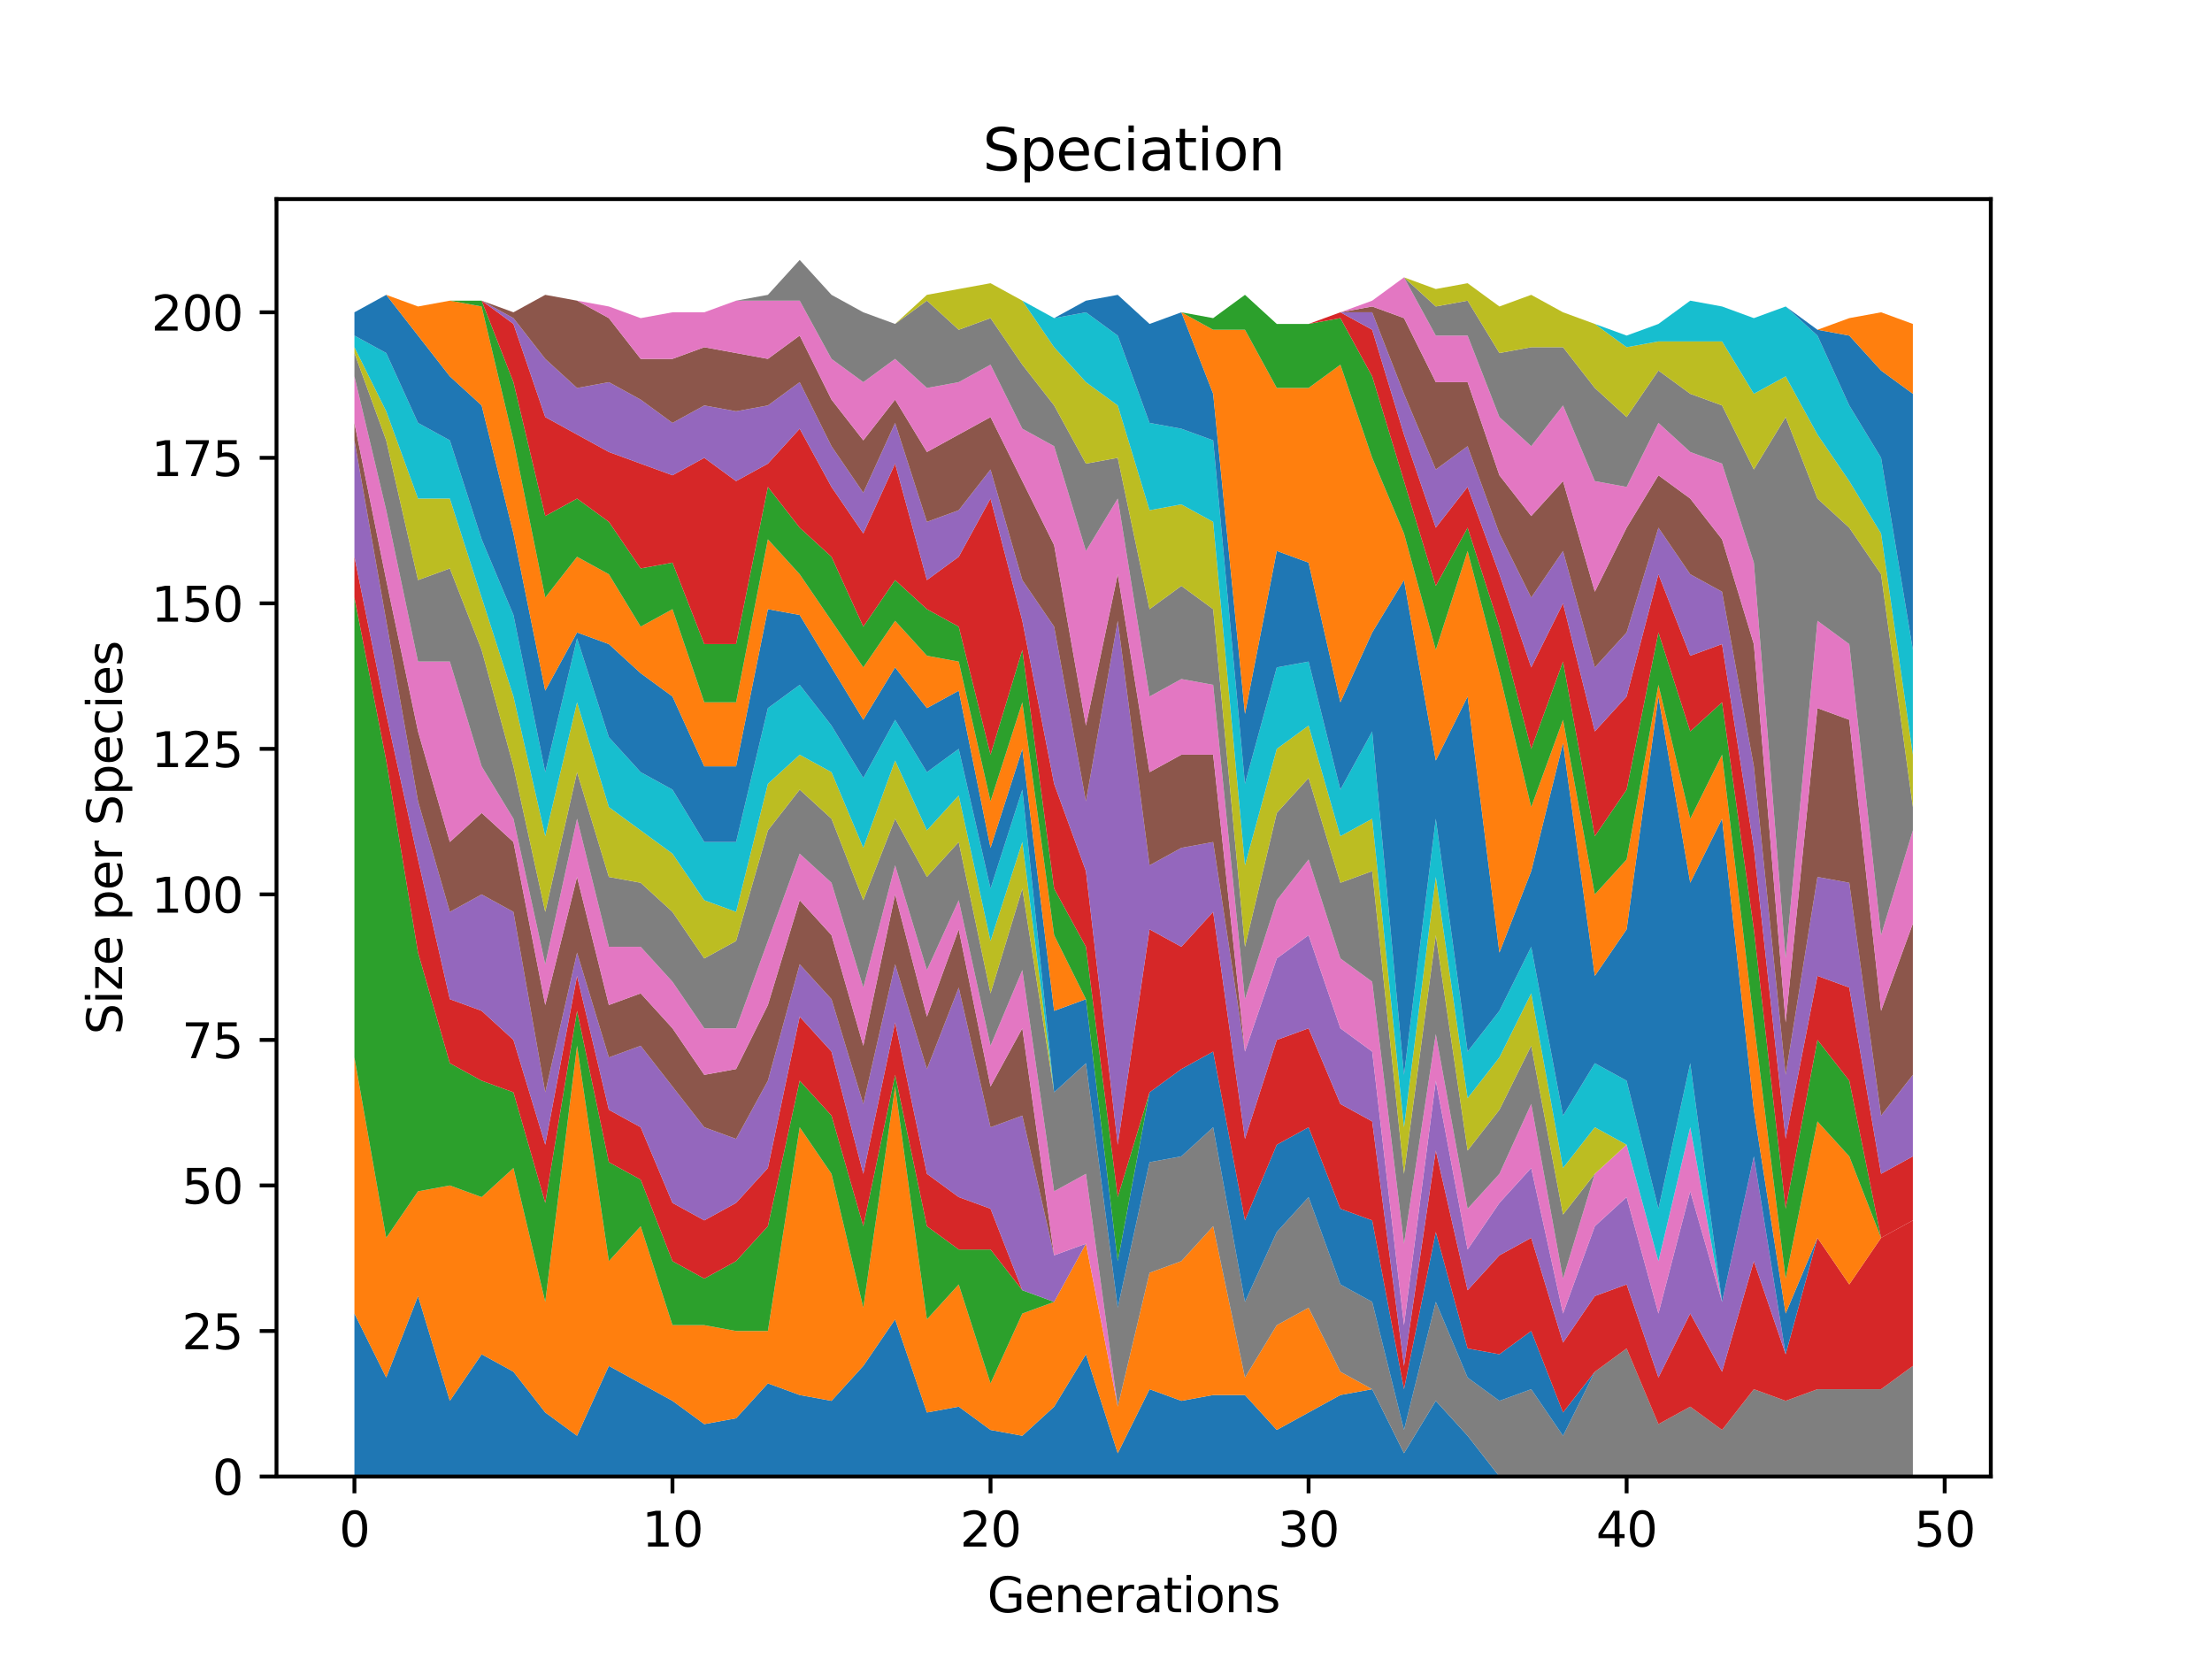 <?xml version="1.0" encoding="utf-8" standalone="no"?>
<!DOCTYPE svg PUBLIC "-//W3C//DTD SVG 1.1//EN"
  "http://www.w3.org/Graphics/SVG/1.1/DTD/svg11.dtd">
<svg xmlns:xlink="http://www.w3.org/1999/xlink" width="460.8pt" height="345.6pt" viewBox="0 0 460.8 345.6" xmlns="http://www.w3.org/2000/svg" version="1.1">
 <defs>
  <style type="text/css">*{stroke-linejoin: round; stroke-linecap: butt}</style>
 </defs>
 <g id="figure_1">
  <g id="patch_1">
   <path d="M 0 345.6 
L 460.8 345.6 
L 460.8 0 
L 0 0 
z
" style="fill: #ffffff"/>
  </g>
  <g id="axes_1">
   <g id="patch_2">
    <path d="M 57.6 307.584 
L 414.72 307.584 
L 414.72 41.472 
L 57.6 41.472 
z
" style="fill: #ffffff"/>
   </g>
   <g id="PolyCollection_1">
    <path d="M 73.833 273.63 
L 73.833 307.584 
L 80.458 307.584 
L 87.084 307.584 
L 93.71 307.584 
L 100.335 307.584 
L 106.961 307.584 
L 113.586 307.584 
L 120.212 307.584 
L 126.838 307.584 
L 133.463 307.584 
L 140.089 307.584 
L 146.714 307.584 
L 153.34 307.584 
L 159.966 307.584 
L 166.591 307.584 
L 173.217 307.584 
L 179.842 307.584 
L 186.468 307.584 
L 193.094 307.584 
L 199.719 307.584 
L 206.345 307.584 
L 212.97 307.584 
L 219.596 307.584 
L 226.222 307.584 
L 232.847 307.584 
L 239.473 307.584 
L 246.098 307.584 
L 252.724 307.584 
L 259.35 307.584 
L 265.975 307.584 
L 272.601 307.584 
L 279.226 307.584 
L 285.852 307.584 
L 292.478 307.584 
L 299.103 307.584 
L 305.729 307.584 
L 312.354 307.584 
L 318.98 307.584 
L 325.606 307.584 
L 332.231 307.584 
L 338.857 307.584 
L 345.482 307.584 
L 352.108 307.584 
L 358.734 307.584 
L 365.359 307.584 
L 371.985 307.584 
L 378.61 307.584 
L 385.236 307.584 
L 391.862 307.584 
L 398.487 307.584 
L 398.487 307.584 
L 398.487 307.584 
L 391.862 307.584 
L 385.236 307.584 
L 378.61 307.584 
L 371.985 307.584 
L 365.359 307.584 
L 358.734 307.584 
L 352.108 307.584 
L 345.482 307.584 
L 338.857 307.584 
L 332.231 307.584 
L 325.606 307.584 
L 318.98 307.584 
L 312.354 307.584 
L 305.729 299.096 
L 299.103 291.82 
L 292.478 302.733 
L 285.852 289.395 
L 279.226 290.607 
L 272.601 294.245 
L 265.975 297.883 
L 259.35 290.607 
L 252.724 290.607 
L 246.098 291.82 
L 239.473 289.395 
L 232.847 302.733 
L 226.222 282.119 
L 219.596 293.032 
L 212.97 299.096 
L 206.345 297.883 
L 199.719 293.032 
L 193.094 294.245 
L 186.468 274.843 
L 179.842 284.544 
L 173.217 291.82 
L 166.591 290.607 
L 159.966 288.182 
L 153.34 295.458 
L 146.714 296.67 
L 140.089 291.82 
L 133.463 288.182 
L 126.838 284.544 
L 120.212 299.096 
L 113.586 294.245 
L 106.961 285.757 
L 100.335 282.119 
L 93.71 291.82 
L 87.084 269.992 
L 80.458 286.969 
L 73.833 273.63 
z
" clip-path="url(#pa0ffa62d75)" style="fill: #1f77b4"/>
   </g>
   <g id="PolyCollection_2">
    <path d="M 73.833 220.275 
L 73.833 273.63 
L 80.458 286.969 
L 87.084 269.992 
L 93.71 291.82 
L 100.335 282.119 
L 106.961 285.757 
L 113.586 294.245 
L 120.212 299.096 
L 126.838 284.544 
L 133.463 288.182 
L 140.089 291.82 
L 146.714 296.67 
L 153.34 295.458 
L 159.966 288.182 
L 166.591 290.607 
L 173.217 291.82 
L 179.842 284.544 
L 186.468 274.843 
L 193.094 294.245 
L 199.719 293.032 
L 206.345 297.883 
L 212.97 299.096 
L 219.596 293.032 
L 226.222 282.119 
L 232.847 302.733 
L 239.473 289.395 
L 246.098 291.82 
L 252.724 290.607 
L 259.35 290.607 
L 265.975 297.883 
L 272.601 294.245 
L 279.226 290.607 
L 285.852 289.395 
L 292.478 302.733 
L 299.103 291.82 
L 305.729 299.096 
L 312.354 307.584 
L 318.98 307.584 
L 325.606 307.584 
L 332.231 307.584 
L 338.857 307.584 
L 345.482 307.584 
L 352.108 307.584 
L 358.734 307.584 
L 365.359 307.584 
L 371.985 307.584 
L 378.61 307.584 
L 385.236 307.584 
L 391.862 307.584 
L 398.487 307.584 
L 398.487 307.584 
L 398.487 307.584 
L 391.862 307.584 
L 385.236 307.584 
L 378.61 307.584 
L 371.985 307.584 
L 365.359 307.584 
L 358.734 307.584 
L 352.108 307.584 
L 345.482 307.584 
L 338.857 307.584 
L 332.231 307.584 
L 325.606 307.584 
L 318.98 307.584 
L 312.354 307.584 
L 305.729 299.096 
L 299.103 291.82 
L 292.478 302.733 
L 285.852 289.395 
L 279.226 285.757 
L 272.601 272.418 
L 265.975 276.056 
L 259.35 286.969 
L 252.724 255.441 
L 246.098 262.717 
L 239.473 265.142 
L 232.847 293.032 
L 226.222 259.079 
L 219.596 271.205 
L 212.97 273.63 
L 206.345 288.182 
L 199.719 267.567 
L 193.094 274.843 
L 186.468 226.338 
L 179.842 272.418 
L 173.217 244.527 
L 166.591 234.826 
L 159.966 277.268 
L 153.34 277.268 
L 146.714 276.056 
L 140.089 276.056 
L 133.463 255.441 
L 126.838 262.717 
L 120.212 217.849 
L 113.586 271.205 
L 106.961 243.315 
L 100.335 249.378 
L 93.71 246.952 
L 87.084 248.165 
L 80.458 257.866 
L 73.833 220.275 
z
" clip-path="url(#pa0ffa62d75)" style="fill: #ff7f0e"/>
   </g>
   <g id="PolyCollection_3">
    <path d="M 73.833 124.477 
L 73.833 220.275 
L 80.458 257.866 
L 87.084 248.165 
L 93.71 246.952 
L 100.335 249.378 
L 106.961 243.315 
L 113.586 271.205 
L 120.212 217.849 
L 126.838 262.717 
L 133.463 255.441 
L 140.089 276.056 
L 146.714 276.056 
L 153.34 277.268 
L 159.966 277.268 
L 166.591 234.826 
L 173.217 244.527 
L 179.842 272.418 
L 186.468 226.338 
L 193.094 274.843 
L 199.719 267.567 
L 206.345 288.182 
L 212.97 273.63 
L 219.596 271.205 
L 226.222 259.079 
L 232.847 293.032 
L 239.473 265.142 
L 246.098 262.717 
L 252.724 255.441 
L 259.35 286.969 
L 265.975 276.056 
L 272.601 272.418 
L 279.226 285.757 
L 285.852 289.395 
L 292.478 302.733 
L 299.103 291.82 
L 305.729 299.096 
L 312.354 307.584 
L 318.98 307.584 
L 325.606 307.584 
L 332.231 307.584 
L 338.857 307.584 
L 345.482 307.584 
L 352.108 307.584 
L 358.734 307.584 
L 365.359 307.584 
L 371.985 307.584 
L 378.61 307.584 
L 385.236 307.584 
L 391.862 307.584 
L 398.487 307.584 
L 398.487 307.584 
L 398.487 307.584 
L 391.862 307.584 
L 385.236 307.584 
L 378.61 307.584 
L 371.985 307.584 
L 365.359 307.584 
L 358.734 307.584 
L 352.108 307.584 
L 345.482 307.584 
L 338.857 307.584 
L 332.231 307.584 
L 325.606 307.584 
L 318.98 307.584 
L 312.354 307.584 
L 305.729 299.096 
L 299.103 291.82 
L 292.478 302.733 
L 285.852 289.395 
L 279.226 285.757 
L 272.601 272.418 
L 265.975 276.056 
L 259.35 286.969 
L 252.724 255.441 
L 246.098 262.717 
L 239.473 265.142 
L 232.847 293.032 
L 226.222 259.079 
L 219.596 271.205 
L 212.97 268.78 
L 206.345 260.291 
L 199.719 260.291 
L 193.094 255.441 
L 186.468 223.912 
L 179.842 255.441 
L 173.217 232.401 
L 166.591 225.125 
L 159.966 255.441 
L 153.34 262.717 
L 146.714 266.355 
L 140.089 262.717 
L 133.463 245.74 
L 126.838 242.102 
L 120.212 210.573 
L 113.586 250.59 
L 106.961 227.55 
L 100.335 225.125 
L 93.71 221.487 
L 87.084 198.447 
L 80.458 158.43 
L 73.833 124.477 
z
" clip-path="url(#pa0ffa62d75)" style="fill: #2ca02c"/>
   </g>
   <g id="PolyCollection_4">
    <path d="M 73.833 115.988 
L 73.833 124.477 
L 80.458 158.43 
L 87.084 198.447 
L 93.71 221.487 
L 100.335 225.125 
L 106.961 227.55 
L 113.586 250.59 
L 120.212 210.573 
L 126.838 242.102 
L 133.463 245.74 
L 140.089 262.717 
L 146.714 266.355 
L 153.34 262.717 
L 159.966 255.441 
L 166.591 225.125 
L 173.217 232.401 
L 179.842 255.441 
L 186.468 223.912 
L 193.094 255.441 
L 199.719 260.291 
L 206.345 260.291 
L 212.97 268.78 
L 219.596 271.205 
L 226.222 259.079 
L 232.847 293.032 
L 239.473 265.142 
L 246.098 262.717 
L 252.724 255.441 
L 259.35 286.969 
L 265.975 276.056 
L 272.601 272.418 
L 279.226 285.757 
L 285.852 289.395 
L 292.478 302.733 
L 299.103 291.82 
L 305.729 299.096 
L 312.354 307.584 
L 318.98 307.584 
L 325.606 307.584 
L 332.231 307.584 
L 338.857 307.584 
L 345.482 307.584 
L 352.108 307.584 
L 358.734 307.584 
L 365.359 307.584 
L 371.985 307.584 
L 378.61 307.584 
L 385.236 307.584 
L 391.862 307.584 
L 398.487 307.584 
L 398.487 307.584 
L 398.487 307.584 
L 391.862 307.584 
L 385.236 307.584 
L 378.61 307.584 
L 371.985 307.584 
L 365.359 307.584 
L 358.734 307.584 
L 352.108 307.584 
L 345.482 307.584 
L 338.857 307.584 
L 332.231 307.584 
L 325.606 307.584 
L 318.98 307.584 
L 312.354 307.584 
L 305.729 299.096 
L 299.103 291.82 
L 292.478 302.733 
L 285.852 289.395 
L 279.226 285.757 
L 272.601 272.418 
L 265.975 276.056 
L 259.35 286.969 
L 252.724 255.441 
L 246.098 262.717 
L 239.473 265.142 
L 232.847 293.032 
L 226.222 259.079 
L 219.596 271.205 
L 212.97 268.78 
L 206.345 251.803 
L 199.719 249.378 
L 193.094 244.527 
L 186.468 212.999 
L 179.842 244.527 
L 173.217 219.062 
L 166.591 211.786 
L 159.966 243.315 
L 153.34 250.59 
L 146.714 254.228 
L 140.089 250.59 
L 133.463 234.826 
L 126.838 231.188 
L 120.212 203.298 
L 113.586 238.464 
L 106.961 216.637 
L 100.335 210.573 
L 93.71 208.148 
L 87.084 179.045 
L 80.458 148.729 
L 73.833 115.988 
z
" clip-path="url(#pa0ffa62d75)" style="fill: #d62728"/>
   </g>
   <g id="PolyCollection_5">
    <path d="M 73.833 91.736 
L 73.833 115.988 
L 80.458 148.729 
L 87.084 179.045 
L 93.71 208.148 
L 100.335 210.573 
L 106.961 216.637 
L 113.586 238.464 
L 120.212 203.298 
L 126.838 231.188 
L 133.463 234.826 
L 140.089 250.59 
L 146.714 254.228 
L 153.34 250.59 
L 159.966 243.315 
L 166.591 211.786 
L 173.217 219.062 
L 179.842 244.527 
L 186.468 212.999 
L 193.094 244.527 
L 199.719 249.378 
L 206.345 251.803 
L 212.97 268.78 
L 219.596 271.205 
L 226.222 259.079 
L 232.847 293.032 
L 239.473 265.142 
L 246.098 262.717 
L 252.724 255.441 
L 259.35 286.969 
L 265.975 276.056 
L 272.601 272.418 
L 279.226 285.757 
L 285.852 289.395 
L 292.478 302.733 
L 299.103 291.82 
L 305.729 299.096 
L 312.354 307.584 
L 318.98 307.584 
L 325.606 307.584 
L 332.231 307.584 
L 338.857 307.584 
L 345.482 307.584 
L 352.108 307.584 
L 358.734 307.584 
L 365.359 307.584 
L 371.985 307.584 
L 378.61 307.584 
L 385.236 307.584 
L 391.862 307.584 
L 398.487 307.584 
L 398.487 307.584 
L 398.487 307.584 
L 391.862 307.584 
L 385.236 307.584 
L 378.61 307.584 
L 371.985 307.584 
L 365.359 307.584 
L 358.734 307.584 
L 352.108 307.584 
L 345.482 307.584 
L 338.857 307.584 
L 332.231 307.584 
L 325.606 307.584 
L 318.98 307.584 
L 312.354 307.584 
L 305.729 299.096 
L 299.103 291.82 
L 292.478 302.733 
L 285.852 289.395 
L 279.226 285.757 
L 272.601 272.418 
L 265.975 276.056 
L 259.35 286.969 
L 252.724 255.441 
L 246.098 262.717 
L 239.473 265.142 
L 232.847 293.032 
L 226.222 259.079 
L 219.596 261.504 
L 212.97 232.401 
L 206.345 234.826 
L 199.719 205.723 
L 193.094 222.7 
L 186.468 200.872 
L 179.842 229.976 
L 173.217 208.148 
L 166.591 200.872 
L 159.966 225.125 
L 153.34 237.251 
L 146.714 234.826 
L 140.089 226.338 
L 133.463 217.849 
L 126.838 220.275 
L 120.212 198.447 
L 113.586 227.55 
L 106.961 189.959 
L 100.335 186.321 
L 93.71 189.959 
L 87.084 166.919 
L 80.458 129.327 
L 73.833 91.736 
z
" clip-path="url(#pa0ffa62d75)" style="fill: #9467bd"/>
   </g>
   <g id="PolyCollection_6">
    <path d="M 73.833 88.098 
L 73.833 91.736 
L 80.458 129.327 
L 87.084 166.919 
L 93.71 189.959 
L 100.335 186.321 
L 106.961 189.959 
L 113.586 227.55 
L 120.212 198.447 
L 126.838 220.275 
L 133.463 217.849 
L 140.089 226.338 
L 146.714 234.826 
L 153.34 237.251 
L 159.966 225.125 
L 166.591 200.872 
L 173.217 208.148 
L 179.842 229.976 
L 186.468 200.872 
L 193.094 222.7 
L 199.719 205.723 
L 206.345 234.826 
L 212.97 232.401 
L 219.596 261.504 
L 226.222 259.079 
L 232.847 293.032 
L 239.473 265.142 
L 246.098 262.717 
L 252.724 255.441 
L 259.35 286.969 
L 265.975 276.056 
L 272.601 272.418 
L 279.226 285.757 
L 285.852 289.395 
L 292.478 302.733 
L 299.103 291.82 
L 305.729 299.096 
L 312.354 307.584 
L 318.98 307.584 
L 325.606 307.584 
L 332.231 307.584 
L 338.857 307.584 
L 345.482 307.584 
L 352.108 307.584 
L 358.734 307.584 
L 365.359 307.584 
L 371.985 307.584 
L 378.61 307.584 
L 385.236 307.584 
L 391.862 307.584 
L 398.487 307.584 
L 398.487 307.584 
L 398.487 307.584 
L 391.862 307.584 
L 385.236 307.584 
L 378.61 307.584 
L 371.985 307.584 
L 365.359 307.584 
L 358.734 307.584 
L 352.108 307.584 
L 345.482 307.584 
L 338.857 307.584 
L 332.231 307.584 
L 325.606 307.584 
L 318.98 307.584 
L 312.354 307.584 
L 305.729 299.096 
L 299.103 291.82 
L 292.478 302.733 
L 285.852 289.395 
L 279.226 285.757 
L 272.601 272.418 
L 265.975 276.056 
L 259.35 286.969 
L 252.724 255.441 
L 246.098 262.717 
L 239.473 265.142 
L 232.847 293.032 
L 226.222 259.079 
L 219.596 261.504 
L 212.97 214.211 
L 206.345 226.338 
L 199.719 193.597 
L 193.094 211.786 
L 186.468 186.321 
L 179.842 217.849 
L 173.217 194.809 
L 166.591 187.533 
L 159.966 209.361 
L 153.34 222.7 
L 146.714 223.912 
L 140.089 214.211 
L 133.463 206.936 
L 126.838 209.361 
L 120.212 182.683 
L 113.586 209.361 
L 106.961 175.407 
L 100.335 169.344 
L 93.71 175.407 
L 87.084 152.367 
L 80.458 120.839 
L 73.833 88.098 
z
" clip-path="url(#pa0ffa62d75)" style="fill: #8c564b"/>
   </g>
   <g id="PolyCollection_7">
    <path d="M 73.833 78.397 
L 73.833 88.098 
L 80.458 120.839 
L 87.084 152.367 
L 93.71 175.407 
L 100.335 169.344 
L 106.961 175.407 
L 113.586 209.361 
L 120.212 182.683 
L 126.838 209.361 
L 133.463 206.936 
L 140.089 214.211 
L 146.714 223.912 
L 153.34 222.7 
L 159.966 209.361 
L 166.591 187.533 
L 173.217 194.809 
L 179.842 217.849 
L 186.468 186.321 
L 193.094 211.786 
L 199.719 193.597 
L 206.345 226.338 
L 212.97 214.211 
L 219.596 261.504 
L 226.222 259.079 
L 232.847 293.032 
L 239.473 265.142 
L 246.098 262.717 
L 252.724 255.441 
L 259.35 286.969 
L 265.975 276.056 
L 272.601 272.418 
L 279.226 285.757 
L 285.852 289.395 
L 292.478 302.733 
L 299.103 291.82 
L 305.729 299.096 
L 312.354 307.584 
L 318.98 307.584 
L 325.606 307.584 
L 332.231 307.584 
L 338.857 307.584 
L 345.482 307.584 
L 352.108 307.584 
L 358.734 307.584 
L 365.359 307.584 
L 371.985 307.584 
L 378.61 307.584 
L 385.236 307.584 
L 391.862 307.584 
L 398.487 307.584 
L 398.487 307.584 
L 398.487 307.584 
L 391.862 307.584 
L 385.236 307.584 
L 378.61 307.584 
L 371.985 307.584 
L 365.359 307.584 
L 358.734 307.584 
L 352.108 307.584 
L 345.482 307.584 
L 338.857 307.584 
L 332.231 307.584 
L 325.606 307.584 
L 318.98 307.584 
L 312.354 307.584 
L 305.729 299.096 
L 299.103 291.82 
L 292.478 302.733 
L 285.852 289.395 
L 279.226 285.757 
L 272.601 272.418 
L 265.975 276.056 
L 259.35 286.969 
L 252.724 255.441 
L 246.098 262.717 
L 239.473 265.142 
L 232.847 293.032 
L 226.222 244.527 
L 219.596 248.165 
L 212.97 202.085 
L 206.345 217.849 
L 199.719 187.533 
L 193.094 202.085 
L 186.468 180.258 
L 179.842 205.723 
L 173.217 183.896 
L 166.591 177.832 
L 159.966 196.022 
L 153.34 214.211 
L 146.714 214.211 
L 140.089 204.51 
L 133.463 197.235 
L 126.838 197.235 
L 120.212 170.557 
L 113.586 200.872 
L 106.961 170.557 
L 100.335 159.643 
L 93.71 137.816 
L 87.084 137.816 
L 80.458 106.287 
L 73.833 78.397 
z
" clip-path="url(#pa0ffa62d75)" style="fill: #e377c2"/>
   </g>
   <g id="PolyCollection_8">
    <path d="M 73.833 73.546 
L 73.833 78.397 
L 80.458 106.287 
L 87.084 137.816 
L 93.71 137.816 
L 100.335 159.643 
L 106.961 170.557 
L 113.586 200.872 
L 120.212 170.557 
L 126.838 197.235 
L 133.463 197.235 
L 140.089 204.51 
L 146.714 214.211 
L 153.34 214.211 
L 159.966 196.022 
L 166.591 177.832 
L 173.217 183.896 
L 179.842 205.723 
L 186.468 180.258 
L 193.094 202.085 
L 199.719 187.533 
L 206.345 217.849 
L 212.97 202.085 
L 219.596 248.165 
L 226.222 244.527 
L 232.847 293.032 
L 239.473 265.142 
L 246.098 262.717 
L 252.724 255.441 
L 259.35 286.969 
L 265.975 276.056 
L 272.601 272.418 
L 279.226 285.757 
L 285.852 289.395 
L 292.478 302.733 
L 299.103 291.82 
L 305.729 299.096 
L 312.354 307.584 
L 318.98 307.584 
L 325.606 307.584 
L 332.231 307.584 
L 338.857 307.584 
L 345.482 307.584 
L 352.108 307.584 
L 358.734 307.584 
L 365.359 307.584 
L 371.985 307.584 
L 378.61 307.584 
L 385.236 307.584 
L 391.862 307.584 
L 398.487 307.584 
L 398.487 284.544 
L 398.487 284.544 
L 391.862 289.395 
L 385.236 289.395 
L 378.61 289.395 
L 371.985 291.82 
L 365.359 289.395 
L 358.734 297.883 
L 352.108 293.032 
L 345.482 296.67 
L 338.857 280.906 
L 332.231 285.757 
L 325.606 299.096 
L 318.98 289.395 
L 312.354 291.82 
L 305.729 286.969 
L 299.103 271.205 
L 292.478 297.883 
L 285.852 271.205 
L 279.226 267.567 
L 272.601 249.378 
L 265.975 256.653 
L 259.35 271.205 
L 252.724 234.826 
L 246.098 240.889 
L 239.473 242.102 
L 232.847 272.418 
L 226.222 221.487 
L 219.596 227.55 
L 212.97 185.108 
L 206.345 206.936 
L 199.719 175.407 
L 193.094 182.683 
L 186.468 170.557 
L 179.842 187.533 
L 173.217 170.557 
L 166.591 164.493 
L 159.966 172.982 
L 153.34 196.022 
L 146.714 199.66 
L 140.089 189.959 
L 133.463 183.896 
L 126.838 182.683 
L 120.212 160.856 
L 113.586 189.959 
L 106.961 159.643 
L 100.335 135.39 
L 93.71 118.413 
L 87.084 120.839 
L 80.458 91.736 
L 73.833 73.546 
z
" clip-path="url(#pa0ffa62d75)" style="fill: #7f7f7f"/>
   </g>
   <g id="PolyCollection_9">
    <path d="M 73.833 72.333 
L 73.833 73.546 
L 80.458 91.736 
L 87.084 120.839 
L 93.71 118.413 
L 100.335 135.39 
L 106.961 159.643 
L 113.586 189.959 
L 120.212 160.856 
L 126.838 182.683 
L 133.463 183.896 
L 140.089 189.959 
L 146.714 199.66 
L 153.34 196.022 
L 159.966 172.982 
L 166.591 164.493 
L 173.217 170.557 
L 179.842 187.533 
L 186.468 170.557 
L 193.094 182.683 
L 199.719 175.407 
L 206.345 206.936 
L 212.97 185.108 
L 219.596 227.55 
L 226.222 221.487 
L 232.847 272.418 
L 239.473 242.102 
L 246.098 240.889 
L 252.724 234.826 
L 259.35 271.205 
L 265.975 256.653 
L 272.601 249.378 
L 279.226 267.567 
L 285.852 271.205 
L 292.478 297.883 
L 299.103 271.205 
L 305.729 286.969 
L 312.354 291.82 
L 318.98 289.395 
L 325.606 299.096 
L 332.231 285.757 
L 338.857 280.906 
L 345.482 296.67 
L 352.108 293.032 
L 358.734 297.883 
L 365.359 289.395 
L 371.985 291.82 
L 378.61 289.395 
L 385.236 289.395 
L 391.862 289.395 
L 398.487 284.544 
L 398.487 284.544 
L 398.487 284.544 
L 391.862 289.395 
L 385.236 289.395 
L 378.61 289.395 
L 371.985 291.82 
L 365.359 289.395 
L 358.734 297.883 
L 352.108 293.032 
L 345.482 296.67 
L 338.857 280.906 
L 332.231 285.757 
L 325.606 299.096 
L 318.98 289.395 
L 312.354 291.82 
L 305.729 286.969 
L 299.103 271.205 
L 292.478 297.883 
L 285.852 271.205 
L 279.226 267.567 
L 272.601 249.378 
L 265.975 256.653 
L 259.35 271.205 
L 252.724 234.826 
L 246.098 240.889 
L 239.473 242.102 
L 232.847 272.418 
L 226.222 221.487 
L 219.596 227.55 
L 212.97 175.407 
L 206.345 196.022 
L 199.719 165.706 
L 193.094 172.982 
L 186.468 158.43 
L 179.842 176.62 
L 173.217 160.856 
L 166.591 157.218 
L 159.966 163.281 
L 153.34 189.959 
L 146.714 187.533 
L 140.089 177.832 
L 133.463 172.982 
L 126.838 168.131 
L 120.212 146.304 
L 113.586 174.195 
L 106.961 145.091 
L 100.335 124.477 
L 93.71 103.862 
L 87.084 103.862 
L 80.458 85.672 
L 73.833 72.333 
z
" clip-path="url(#pa0ffa62d75)" style="fill: #bcbd22"/>
   </g>
   <g id="PolyCollection_10">
    <path d="M 73.833 69.908 
L 73.833 72.333 
L 80.458 85.672 
L 87.084 103.862 
L 93.71 103.862 
L 100.335 124.477 
L 106.961 145.091 
L 113.586 174.195 
L 120.212 146.304 
L 126.838 168.131 
L 133.463 172.982 
L 140.089 177.832 
L 146.714 187.533 
L 153.34 189.959 
L 159.966 163.281 
L 166.591 157.218 
L 173.217 160.856 
L 179.842 176.62 
L 186.468 158.43 
L 193.094 172.982 
L 199.719 165.706 
L 206.345 196.022 
L 212.97 175.407 
L 219.596 227.55 
L 226.222 221.487 
L 232.847 272.418 
L 239.473 242.102 
L 246.098 240.889 
L 252.724 234.826 
L 259.35 271.205 
L 265.975 256.653 
L 272.601 249.378 
L 279.226 267.567 
L 285.852 271.205 
L 292.478 297.883 
L 299.103 271.205 
L 305.729 286.969 
L 312.354 291.82 
L 318.98 289.395 
L 325.606 299.096 
L 332.231 285.757 
L 338.857 280.906 
L 345.482 296.67 
L 352.108 293.032 
L 358.734 297.883 
L 365.359 289.395 
L 371.985 291.82 
L 378.61 289.395 
L 385.236 289.395 
L 391.862 289.395 
L 398.487 284.544 
L 398.487 284.544 
L 398.487 284.544 
L 391.862 289.395 
L 385.236 289.395 
L 378.61 289.395 
L 371.985 291.82 
L 365.359 289.395 
L 358.734 297.883 
L 352.108 293.032 
L 345.482 296.67 
L 338.857 280.906 
L 332.231 285.757 
L 325.606 299.096 
L 318.98 289.395 
L 312.354 291.82 
L 305.729 286.969 
L 299.103 271.205 
L 292.478 297.883 
L 285.852 271.205 
L 279.226 267.567 
L 272.601 249.378 
L 265.975 256.653 
L 259.35 271.205 
L 252.724 234.826 
L 246.098 240.889 
L 239.473 242.102 
L 232.847 272.418 
L 226.222 221.487 
L 219.596 227.55 
L 212.97 164.493 
L 206.345 185.108 
L 199.719 156.005 
L 193.094 160.856 
L 186.468 149.942 
L 179.842 162.068 
L 173.217 151.155 
L 166.591 142.666 
L 159.966 147.517 
L 153.34 175.407 
L 146.714 175.407 
L 140.089 164.493 
L 133.463 160.856 
L 126.838 153.58 
L 120.212 132.965 
L 113.586 160.856 
L 106.961 128.115 
L 100.335 112.35 
L 93.71 91.736 
L 87.084 88.098 
L 80.458 73.546 
L 73.833 69.908 
z
" clip-path="url(#pa0ffa62d75)" style="fill: #17becf"/>
   </g>
   <g id="PolyCollection_11">
    <path d="M 73.833 65.058 
L 73.833 69.908 
L 80.458 73.546 
L 87.084 88.098 
L 93.71 91.736 
L 100.335 112.35 
L 106.961 128.115 
L 113.586 160.856 
L 120.212 132.965 
L 126.838 153.58 
L 133.463 160.856 
L 140.089 164.493 
L 146.714 175.407 
L 153.34 175.407 
L 159.966 147.517 
L 166.591 142.666 
L 173.217 151.155 
L 179.842 162.068 
L 186.468 149.942 
L 193.094 160.856 
L 199.719 156.005 
L 206.345 185.108 
L 212.97 164.493 
L 219.596 227.55 
L 226.222 221.487 
L 232.847 272.418 
L 239.473 242.102 
L 246.098 240.889 
L 252.724 234.826 
L 259.35 271.205 
L 265.975 256.653 
L 272.601 249.378 
L 279.226 267.567 
L 285.852 271.205 
L 292.478 297.883 
L 299.103 271.205 
L 305.729 286.969 
L 312.354 291.82 
L 318.98 289.395 
L 325.606 299.096 
L 332.231 285.757 
L 338.857 280.906 
L 345.482 296.67 
L 352.108 293.032 
L 358.734 297.883 
L 365.359 289.395 
L 371.985 291.82 
L 378.61 289.395 
L 385.236 289.395 
L 391.862 289.395 
L 398.487 284.544 
L 398.487 284.544 
L 398.487 284.544 
L 391.862 289.395 
L 385.236 289.395 
L 378.61 289.395 
L 371.985 291.82 
L 365.359 289.395 
L 358.734 297.883 
L 352.108 293.032 
L 345.482 296.67 
L 338.857 280.906 
L 332.231 285.757 
L 325.606 294.245 
L 318.98 277.268 
L 312.354 282.119 
L 305.729 280.906 
L 299.103 256.653 
L 292.478 289.395 
L 285.852 254.228 
L 279.226 251.803 
L 272.601 234.826 
L 265.975 238.464 
L 259.35 254.228 
L 252.724 219.062 
L 246.098 222.7 
L 239.473 227.55 
L 232.847 262.717 
L 226.222 208.148 
L 219.596 210.573 
L 212.97 156.005 
L 206.345 176.62 
L 199.719 143.879 
L 193.094 147.517 
L 186.468 139.028 
L 179.842 149.942 
L 173.217 139.028 
L 166.591 128.115 
L 159.966 126.902 
L 153.34 159.643 
L 146.714 159.643 
L 140.089 145.091 
L 133.463 140.241 
L 126.838 134.178 
L 120.212 131.752 
L 113.586 143.879 
L 106.961 111.138 
L 100.335 84.46 
L 93.71 78.397 
L 87.084 69.908 
L 80.458 61.42 
L 73.833 65.058 
z
" clip-path="url(#pa0ffa62d75)" style="fill: #1f77b4"/>
   </g>
   <g id="PolyCollection_12">
    <path d="M 73.833 65.058 
L 73.833 65.058 
L 80.458 61.42 
L 87.084 69.908 
L 93.71 78.397 
L 100.335 84.46 
L 106.961 111.138 
L 113.586 143.879 
L 120.212 131.752 
L 126.838 134.178 
L 133.463 140.241 
L 140.089 145.091 
L 146.714 159.643 
L 153.34 159.643 
L 159.966 126.902 
L 166.591 128.115 
L 173.217 139.028 
L 179.842 149.942 
L 186.468 139.028 
L 193.094 147.517 
L 199.719 143.879 
L 206.345 176.62 
L 212.97 156.005 
L 219.596 210.573 
L 226.222 208.148 
L 232.847 262.717 
L 239.473 227.55 
L 246.098 222.7 
L 252.724 219.062 
L 259.35 254.228 
L 265.975 238.464 
L 272.601 234.826 
L 279.226 251.803 
L 285.852 254.228 
L 292.478 289.395 
L 299.103 256.653 
L 305.729 280.906 
L 312.354 282.119 
L 318.98 277.268 
L 325.606 294.245 
L 332.231 285.757 
L 338.857 280.906 
L 345.482 296.67 
L 352.108 293.032 
L 358.734 297.883 
L 365.359 289.395 
L 371.985 291.82 
L 378.61 289.395 
L 385.236 289.395 
L 391.862 289.395 
L 398.487 284.544 
L 398.487 284.544 
L 398.487 284.544 
L 391.862 289.395 
L 385.236 289.395 
L 378.61 289.395 
L 371.985 291.82 
L 365.359 289.395 
L 358.734 297.883 
L 352.108 293.032 
L 345.482 296.67 
L 338.857 280.906 
L 332.231 285.757 
L 325.606 294.245 
L 318.98 277.268 
L 312.354 282.119 
L 305.729 280.906 
L 299.103 256.653 
L 292.478 289.395 
L 285.852 254.228 
L 279.226 251.803 
L 272.601 234.826 
L 265.975 238.464 
L 259.35 254.228 
L 252.724 219.062 
L 246.098 222.7 
L 239.473 227.55 
L 232.847 262.717 
L 226.222 208.148 
L 219.596 194.809 
L 212.97 146.304 
L 206.345 166.919 
L 199.719 137.816 
L 193.094 136.603 
L 186.468 129.327 
L 179.842 139.028 
L 173.217 129.327 
L 166.591 119.626 
L 159.966 112.35 
L 153.34 146.304 
L 146.714 146.304 
L 140.089 126.902 
L 133.463 130.54 
L 126.838 119.626 
L 120.212 115.988 
L 113.586 124.477 
L 106.961 91.736 
L 100.335 63.845 
L 93.71 62.632 
L 87.084 63.845 
L 80.458 61.42 
L 73.833 65.058 
z
" clip-path="url(#pa0ffa62d75)" style="fill: #ff7f0e"/>
   </g>
   <g id="PolyCollection_13">
    <path d="M 73.833 65.058 
L 73.833 65.058 
L 80.458 61.42 
L 87.084 63.845 
L 93.71 62.632 
L 100.335 63.845 
L 106.961 91.736 
L 113.586 124.477 
L 120.212 115.988 
L 126.838 119.626 
L 133.463 130.54 
L 140.089 126.902 
L 146.714 146.304 
L 153.34 146.304 
L 159.966 112.35 
L 166.591 119.626 
L 173.217 129.327 
L 179.842 139.028 
L 186.468 129.327 
L 193.094 136.603 
L 199.719 137.816 
L 206.345 166.919 
L 212.97 146.304 
L 219.596 194.809 
L 226.222 208.148 
L 232.847 262.717 
L 239.473 227.55 
L 246.098 222.7 
L 252.724 219.062 
L 259.35 254.228 
L 265.975 238.464 
L 272.601 234.826 
L 279.226 251.803 
L 285.852 254.228 
L 292.478 289.395 
L 299.103 256.653 
L 305.729 280.906 
L 312.354 282.119 
L 318.98 277.268 
L 325.606 294.245 
L 332.231 285.757 
L 338.857 280.906 
L 345.482 296.67 
L 352.108 293.032 
L 358.734 297.883 
L 365.359 289.395 
L 371.985 291.82 
L 378.61 289.395 
L 385.236 289.395 
L 391.862 289.395 
L 398.487 284.544 
L 398.487 284.544 
L 398.487 284.544 
L 391.862 289.395 
L 385.236 289.395 
L 378.61 289.395 
L 371.985 291.82 
L 365.359 289.395 
L 358.734 297.883 
L 352.108 293.032 
L 345.482 296.67 
L 338.857 280.906 
L 332.231 285.757 
L 325.606 294.245 
L 318.98 277.268 
L 312.354 282.119 
L 305.729 280.906 
L 299.103 256.653 
L 292.478 289.395 
L 285.852 254.228 
L 279.226 251.803 
L 272.601 234.826 
L 265.975 238.464 
L 259.35 254.228 
L 252.724 219.062 
L 246.098 222.7 
L 239.473 227.55 
L 232.847 249.378 
L 226.222 197.235 
L 219.596 185.108 
L 212.97 135.39 
L 206.345 157.218 
L 199.719 130.54 
L 193.094 126.902 
L 186.468 120.839 
L 179.842 130.54 
L 173.217 115.988 
L 166.591 109.925 
L 159.966 101.437 
L 153.34 134.178 
L 146.714 134.178 
L 140.089 117.201 
L 133.463 118.413 
L 126.838 108.712 
L 120.212 103.862 
L 113.586 107.5 
L 106.961 79.609 
L 100.335 62.632 
L 93.71 62.632 
L 87.084 63.845 
L 80.458 61.42 
L 73.833 65.058 
z
" clip-path="url(#pa0ffa62d75)" style="fill: #2ca02c"/>
   </g>
   <g id="PolyCollection_14">
    <path d="M 73.833 65.058 
L 73.833 65.058 
L 80.458 61.42 
L 87.084 63.845 
L 93.71 62.632 
L 100.335 62.632 
L 106.961 79.609 
L 113.586 107.5 
L 120.212 103.862 
L 126.838 108.712 
L 133.463 118.413 
L 140.089 117.201 
L 146.714 134.178 
L 153.34 134.178 
L 159.966 101.437 
L 166.591 109.925 
L 173.217 115.988 
L 179.842 130.54 
L 186.468 120.839 
L 193.094 126.902 
L 199.719 130.54 
L 206.345 157.218 
L 212.97 135.39 
L 219.596 185.108 
L 226.222 197.235 
L 232.847 249.378 
L 239.473 227.55 
L 246.098 222.7 
L 252.724 219.062 
L 259.35 254.228 
L 265.975 238.464 
L 272.601 234.826 
L 279.226 251.803 
L 285.852 254.228 
L 292.478 289.395 
L 299.103 256.653 
L 305.729 280.906 
L 312.354 282.119 
L 318.98 277.268 
L 325.606 294.245 
L 332.231 285.757 
L 338.857 280.906 
L 345.482 296.67 
L 352.108 293.032 
L 358.734 297.883 
L 365.359 289.395 
L 371.985 291.82 
L 378.61 289.395 
L 385.236 289.395 
L 391.862 289.395 
L 398.487 284.544 
L 398.487 254.228 
L 398.487 254.228 
L 391.862 257.866 
L 385.236 267.567 
L 378.61 257.866 
L 371.985 282.119 
L 365.359 262.717 
L 358.734 285.757 
L 352.108 273.63 
L 345.482 286.969 
L 338.857 267.567 
L 332.231 269.992 
L 325.606 279.693 
L 318.98 257.866 
L 312.354 261.504 
L 305.729 268.78 
L 299.103 239.677 
L 292.478 284.544 
L 285.852 233.613 
L 279.226 229.976 
L 272.601 214.211 
L 265.975 216.637 
L 259.35 237.251 
L 252.724 189.959 
L 246.098 197.235 
L 239.473 193.597 
L 232.847 238.464 
L 226.222 181.47 
L 219.596 163.281 
L 212.97 129.327 
L 206.345 103.862 
L 199.719 115.988 
L 193.094 120.839 
L 186.468 96.586 
L 179.842 111.138 
L 173.217 101.437 
L 166.591 89.31 
L 159.966 96.586 
L 153.34 100.224 
L 146.714 95.373 
L 140.089 99.011 
L 133.463 96.586 
L 126.838 94.161 
L 120.212 90.523 
L 113.586 86.885 
L 106.961 67.483 
L 100.335 62.632 
L 93.71 62.632 
L 87.084 63.845 
L 80.458 61.42 
L 73.833 65.058 
z
" clip-path="url(#pa0ffa62d75)" style="fill: #d62728"/>
   </g>
   <g id="PolyCollection_15">
    <path d="M 73.833 65.058 
L 73.833 65.058 
L 80.458 61.42 
L 87.084 63.845 
L 93.71 62.632 
L 100.335 62.632 
L 106.961 67.483 
L 113.586 86.885 
L 120.212 90.523 
L 126.838 94.161 
L 133.463 96.586 
L 140.089 99.011 
L 146.714 95.373 
L 153.34 100.224 
L 159.966 96.586 
L 166.591 89.31 
L 173.217 101.437 
L 179.842 111.138 
L 186.468 96.586 
L 193.094 120.839 
L 199.719 115.988 
L 206.345 103.862 
L 212.97 129.327 
L 219.596 163.281 
L 226.222 181.47 
L 232.847 238.464 
L 239.473 193.597 
L 246.098 197.235 
L 252.724 189.959 
L 259.35 237.251 
L 265.975 216.637 
L 272.601 214.211 
L 279.226 229.976 
L 285.852 233.613 
L 292.478 284.544 
L 299.103 239.677 
L 305.729 268.78 
L 312.354 261.504 
L 318.98 257.866 
L 325.606 279.693 
L 332.231 269.992 
L 338.857 267.567 
L 345.482 286.969 
L 352.108 273.63 
L 358.734 285.757 
L 365.359 262.717 
L 371.985 282.119 
L 378.61 257.866 
L 385.236 267.567 
L 391.862 257.866 
L 398.487 254.228 
L 398.487 254.228 
L 398.487 254.228 
L 391.862 257.866 
L 385.236 267.567 
L 378.61 257.866 
L 371.985 282.119 
L 365.359 240.889 
L 358.734 271.205 
L 352.108 248.165 
L 345.482 273.63 
L 338.857 249.378 
L 332.231 255.441 
L 325.606 273.63 
L 318.98 243.315 
L 312.354 250.59 
L 305.729 260.291 
L 299.103 225.125 
L 292.478 276.056 
L 285.852 219.062 
L 279.226 214.211 
L 272.601 194.809 
L 265.975 199.66 
L 259.35 219.062 
L 252.724 175.407 
L 246.098 176.62 
L 239.473 180.258 
L 232.847 129.327 
L 226.222 166.919 
L 219.596 130.54 
L 212.97 120.839 
L 206.345 97.799 
L 199.719 106.287 
L 193.094 108.712 
L 186.468 88.098 
L 179.842 102.649 
L 173.217 92.948 
L 166.591 79.609 
L 159.966 84.46 
L 153.34 85.672 
L 146.714 84.46 
L 140.089 88.098 
L 133.463 83.247 
L 126.838 79.609 
L 120.212 80.822 
L 113.586 74.759 
L 106.961 66.27 
L 100.335 62.632 
L 93.71 62.632 
L 87.084 63.845 
L 80.458 61.42 
L 73.833 65.058 
z
" clip-path="url(#pa0ffa62d75)" style="fill: #9467bd"/>
   </g>
   <g id="PolyCollection_16">
    <path d="M 73.833 65.058 
L 73.833 65.058 
L 80.458 61.42 
L 87.084 63.845 
L 93.71 62.632 
L 100.335 62.632 
L 106.961 66.27 
L 113.586 74.759 
L 120.212 80.822 
L 126.838 79.609 
L 133.463 83.247 
L 140.089 88.098 
L 146.714 84.46 
L 153.34 85.672 
L 159.966 84.46 
L 166.591 79.609 
L 173.217 92.948 
L 179.842 102.649 
L 186.468 88.098 
L 193.094 108.712 
L 199.719 106.287 
L 206.345 97.799 
L 212.97 120.839 
L 219.596 130.54 
L 226.222 166.919 
L 232.847 129.327 
L 239.473 180.258 
L 246.098 176.62 
L 252.724 175.407 
L 259.35 219.062 
L 265.975 199.66 
L 272.601 194.809 
L 279.226 214.211 
L 285.852 219.062 
L 292.478 276.056 
L 299.103 225.125 
L 305.729 260.291 
L 312.354 250.59 
L 318.98 243.315 
L 325.606 273.63 
L 332.231 255.441 
L 338.857 249.378 
L 345.482 273.63 
L 352.108 248.165 
L 358.734 271.205 
L 365.359 240.889 
L 371.985 282.119 
L 378.61 257.866 
L 385.236 267.567 
L 391.862 257.866 
L 398.487 254.228 
L 398.487 254.228 
L 398.487 254.228 
L 391.862 257.866 
L 385.236 267.567 
L 378.61 257.866 
L 371.985 282.119 
L 365.359 240.889 
L 358.734 271.205 
L 352.108 248.165 
L 345.482 273.63 
L 338.857 249.378 
L 332.231 255.441 
L 325.606 273.63 
L 318.98 243.315 
L 312.354 250.59 
L 305.729 260.291 
L 299.103 225.125 
L 292.478 276.056 
L 285.852 219.062 
L 279.226 214.211 
L 272.601 194.809 
L 265.975 199.66 
L 259.35 219.062 
L 252.724 157.218 
L 246.098 157.218 
L 239.473 160.856 
L 232.847 119.626 
L 226.222 151.155 
L 219.596 113.563 
L 212.97 100.224 
L 206.345 86.885 
L 199.719 90.523 
L 193.094 94.161 
L 186.468 83.247 
L 179.842 91.736 
L 173.217 83.247 
L 166.591 69.908 
L 159.966 74.759 
L 153.34 73.546 
L 146.714 72.333 
L 140.089 74.759 
L 133.463 74.759 
L 126.838 66.27 
L 120.212 62.632 
L 113.586 61.42 
L 106.961 65.058 
L 100.335 62.632 
L 93.71 62.632 
L 87.084 63.845 
L 80.458 61.42 
L 73.833 65.058 
z
" clip-path="url(#pa0ffa62d75)" style="fill: #8c564b"/>
   </g>
   <g id="PolyCollection_17">
    <path d="M 73.833 65.058 
L 73.833 65.058 
L 80.458 61.42 
L 87.084 63.845 
L 93.71 62.632 
L 100.335 62.632 
L 106.961 65.058 
L 113.586 61.42 
L 120.212 62.632 
L 126.838 66.27 
L 133.463 74.759 
L 140.089 74.759 
L 146.714 72.333 
L 153.34 73.546 
L 159.966 74.759 
L 166.591 69.908 
L 173.217 83.247 
L 179.842 91.736 
L 186.468 83.247 
L 193.094 94.161 
L 199.719 90.523 
L 206.345 86.885 
L 212.97 100.224 
L 219.596 113.563 
L 226.222 151.155 
L 232.847 119.626 
L 239.473 160.856 
L 246.098 157.218 
L 252.724 157.218 
L 259.35 219.062 
L 265.975 199.66 
L 272.601 194.809 
L 279.226 214.211 
L 285.852 219.062 
L 292.478 276.056 
L 299.103 225.125 
L 305.729 260.291 
L 312.354 250.59 
L 318.98 243.315 
L 325.606 273.63 
L 332.231 255.441 
L 338.857 249.378 
L 345.482 273.63 
L 352.108 248.165 
L 358.734 271.205 
L 365.359 240.889 
L 371.985 282.119 
L 378.61 257.866 
L 385.236 267.567 
L 391.862 257.866 
L 398.487 254.228 
L 398.487 254.228 
L 398.487 254.228 
L 391.862 257.866 
L 385.236 267.567 
L 378.61 257.866 
L 371.985 282.119 
L 365.359 240.889 
L 358.734 271.205 
L 352.108 234.826 
L 345.482 262.717 
L 338.857 238.464 
L 332.231 244.527 
L 325.606 266.355 
L 318.98 229.976 
L 312.354 244.527 
L 305.729 251.803 
L 299.103 215.424 
L 292.478 259.079 
L 285.852 204.51 
L 279.226 199.66 
L 272.601 179.045 
L 265.975 187.533 
L 259.35 208.148 
L 252.724 142.666 
L 246.098 141.453 
L 239.473 145.091 
L 232.847 103.862 
L 226.222 114.776 
L 219.596 92.948 
L 212.97 89.31 
L 206.345 75.971 
L 199.719 79.609 
L 193.094 80.822 
L 186.468 74.759 
L 179.842 79.609 
L 173.217 74.759 
L 166.591 62.632 
L 159.966 62.632 
L 153.34 62.632 
L 146.714 65.058 
L 140.089 65.058 
L 133.463 66.27 
L 126.838 63.845 
L 120.212 62.632 
L 113.586 61.42 
L 106.961 65.058 
L 100.335 62.632 
L 93.71 62.632 
L 87.084 63.845 
L 80.458 61.42 
L 73.833 65.058 
z
" clip-path="url(#pa0ffa62d75)" style="fill: #e377c2"/>
   </g>
   <g id="PolyCollection_18">
    <path d="M 73.833 65.058 
L 73.833 65.058 
L 80.458 61.42 
L 87.084 63.845 
L 93.71 62.632 
L 100.335 62.632 
L 106.961 65.058 
L 113.586 61.42 
L 120.212 62.632 
L 126.838 63.845 
L 133.463 66.27 
L 140.089 65.058 
L 146.714 65.058 
L 153.34 62.632 
L 159.966 62.632 
L 166.591 62.632 
L 173.217 74.759 
L 179.842 79.609 
L 186.468 74.759 
L 193.094 80.822 
L 199.719 79.609 
L 206.345 75.971 
L 212.97 89.31 
L 219.596 92.948 
L 226.222 114.776 
L 232.847 103.862 
L 239.473 145.091 
L 246.098 141.453 
L 252.724 142.666 
L 259.35 208.148 
L 265.975 187.533 
L 272.601 179.045 
L 279.226 199.66 
L 285.852 204.51 
L 292.478 259.079 
L 299.103 215.424 
L 305.729 251.803 
L 312.354 244.527 
L 318.98 229.976 
L 325.606 266.355 
L 332.231 244.527 
L 338.857 238.464 
L 345.482 262.717 
L 352.108 234.826 
L 358.734 271.205 
L 365.359 240.889 
L 371.985 282.119 
L 378.61 257.866 
L 385.236 267.567 
L 391.862 257.866 
L 398.487 254.228 
L 398.487 254.228 
L 398.487 254.228 
L 391.862 257.866 
L 385.236 267.567 
L 378.61 257.866 
L 371.985 282.119 
L 365.359 240.889 
L 358.734 271.205 
L 352.108 234.826 
L 345.482 262.717 
L 338.857 238.464 
L 332.231 244.527 
L 325.606 253.016 
L 318.98 217.849 
L 312.354 231.188 
L 305.729 239.677 
L 299.103 194.809 
L 292.478 244.527 
L 285.852 181.47 
L 279.226 183.896 
L 272.601 162.068 
L 265.975 169.344 
L 259.35 197.235 
L 252.724 126.902 
L 246.098 122.051 
L 239.473 126.902 
L 232.847 95.373 
L 226.222 96.586 
L 219.596 84.46 
L 212.97 75.971 
L 206.345 66.27 
L 199.719 68.696 
L 193.094 62.632 
L 186.468 67.483 
L 179.842 65.058 
L 173.217 61.42 
L 166.591 54.144 
L 159.966 61.42 
L 153.34 62.632 
L 146.714 65.058 
L 140.089 65.058 
L 133.463 66.27 
L 126.838 63.845 
L 120.212 62.632 
L 113.586 61.42 
L 106.961 65.058 
L 100.335 62.632 
L 93.71 62.632 
L 87.084 63.845 
L 80.458 61.42 
L 73.833 65.058 
z
" clip-path="url(#pa0ffa62d75)" style="fill: #7f7f7f"/>
   </g>
   <g id="PolyCollection_19">
    <path d="M 73.833 65.058 
L 73.833 65.058 
L 80.458 61.42 
L 87.084 63.845 
L 93.71 62.632 
L 100.335 62.632 
L 106.961 65.058 
L 113.586 61.42 
L 120.212 62.632 
L 126.838 63.845 
L 133.463 66.27 
L 140.089 65.058 
L 146.714 65.058 
L 153.34 62.632 
L 159.966 61.42 
L 166.591 54.144 
L 173.217 61.42 
L 179.842 65.058 
L 186.468 67.483 
L 193.094 62.632 
L 199.719 68.696 
L 206.345 66.27 
L 212.97 75.971 
L 219.596 84.46 
L 226.222 96.586 
L 232.847 95.373 
L 239.473 126.902 
L 246.098 122.051 
L 252.724 126.902 
L 259.35 197.235 
L 265.975 169.344 
L 272.601 162.068 
L 279.226 183.896 
L 285.852 181.47 
L 292.478 244.527 
L 299.103 194.809 
L 305.729 239.677 
L 312.354 231.188 
L 318.98 217.849 
L 325.606 253.016 
L 332.231 244.527 
L 338.857 238.464 
L 345.482 262.717 
L 352.108 234.826 
L 358.734 271.205 
L 365.359 240.889 
L 371.985 282.119 
L 378.61 257.866 
L 385.236 267.567 
L 391.862 257.866 
L 398.487 254.228 
L 398.487 254.228 
L 398.487 254.228 
L 391.862 257.866 
L 385.236 267.567 
L 378.61 257.866 
L 371.985 282.119 
L 365.359 240.889 
L 358.734 271.205 
L 352.108 234.826 
L 345.482 262.717 
L 338.857 238.464 
L 332.231 234.826 
L 325.606 243.315 
L 318.98 206.936 
L 312.354 220.275 
L 305.729 228.763 
L 299.103 182.683 
L 292.478 234.826 
L 285.852 170.557 
L 279.226 174.195 
L 272.601 151.155 
L 265.975 156.005 
L 259.35 180.258 
L 252.724 108.712 
L 246.098 105.075 
L 239.473 106.287 
L 232.847 84.46 
L 226.222 79.609 
L 219.596 72.333 
L 212.97 62.632 
L 206.345 58.995 
L 199.719 60.207 
L 193.094 61.42 
L 186.468 67.483 
L 179.842 65.058 
L 173.217 61.42 
L 166.591 54.144 
L 159.966 61.42 
L 153.34 62.632 
L 146.714 65.058 
L 140.089 65.058 
L 133.463 66.27 
L 126.838 63.845 
L 120.212 62.632 
L 113.586 61.42 
L 106.961 65.058 
L 100.335 62.632 
L 93.71 62.632 
L 87.084 63.845 
L 80.458 61.42 
L 73.833 65.058 
z
" clip-path="url(#pa0ffa62d75)" style="fill: #bcbd22"/>
   </g>
   <g id="PolyCollection_20">
    <path d="M 73.833 65.058 
L 73.833 65.058 
L 80.458 61.42 
L 87.084 63.845 
L 93.71 62.632 
L 100.335 62.632 
L 106.961 65.058 
L 113.586 61.42 
L 120.212 62.632 
L 126.838 63.845 
L 133.463 66.27 
L 140.089 65.058 
L 146.714 65.058 
L 153.34 62.632 
L 159.966 61.42 
L 166.591 54.144 
L 173.217 61.42 
L 179.842 65.058 
L 186.468 67.483 
L 193.094 61.42 
L 199.719 60.207 
L 206.345 58.995 
L 212.97 62.632 
L 219.596 72.333 
L 226.222 79.609 
L 232.847 84.46 
L 239.473 106.287 
L 246.098 105.075 
L 252.724 108.712 
L 259.35 180.258 
L 265.975 156.005 
L 272.601 151.155 
L 279.226 174.195 
L 285.852 170.557 
L 292.478 234.826 
L 299.103 182.683 
L 305.729 228.763 
L 312.354 220.275 
L 318.98 206.936 
L 325.606 243.315 
L 332.231 234.826 
L 338.857 238.464 
L 345.482 262.717 
L 352.108 234.826 
L 358.734 271.205 
L 365.359 240.889 
L 371.985 282.119 
L 378.61 257.866 
L 385.236 267.567 
L 391.862 257.866 
L 398.487 254.228 
L 398.487 254.228 
L 398.487 254.228 
L 391.862 257.866 
L 385.236 267.567 
L 378.61 257.866 
L 371.985 282.119 
L 365.359 240.889 
L 358.734 271.205 
L 352.108 221.487 
L 345.482 251.803 
L 338.857 225.125 
L 332.231 221.487 
L 325.606 232.401 
L 318.98 197.235 
L 312.354 210.573 
L 305.729 219.062 
L 299.103 170.557 
L 292.478 223.912 
L 285.852 152.367 
L 279.226 164.493 
L 272.601 137.816 
L 265.975 139.028 
L 259.35 163.281 
L 252.724 91.736 
L 246.098 89.31 
L 239.473 88.098 
L 232.847 69.908 
L 226.222 65.058 
L 219.596 66.27 
L 212.97 62.632 
L 206.345 58.995 
L 199.719 60.207 
L 193.094 61.42 
L 186.468 67.483 
L 179.842 65.058 
L 173.217 61.42 
L 166.591 54.144 
L 159.966 61.42 
L 153.34 62.632 
L 146.714 65.058 
L 140.089 65.058 
L 133.463 66.27 
L 126.838 63.845 
L 120.212 62.632 
L 113.586 61.42 
L 106.961 65.058 
L 100.335 62.632 
L 93.71 62.632 
L 87.084 63.845 
L 80.458 61.42 
L 73.833 65.058 
z
" clip-path="url(#pa0ffa62d75)" style="fill: #17becf"/>
   </g>
   <g id="PolyCollection_21">
    <path d="M 73.833 65.058 
L 73.833 65.058 
L 80.458 61.42 
L 87.084 63.845 
L 93.71 62.632 
L 100.335 62.632 
L 106.961 65.058 
L 113.586 61.42 
L 120.212 62.632 
L 126.838 63.845 
L 133.463 66.27 
L 140.089 65.058 
L 146.714 65.058 
L 153.34 62.632 
L 159.966 61.42 
L 166.591 54.144 
L 173.217 61.42 
L 179.842 65.058 
L 186.468 67.483 
L 193.094 61.42 
L 199.719 60.207 
L 206.345 58.995 
L 212.97 62.632 
L 219.596 66.27 
L 226.222 65.058 
L 232.847 69.908 
L 239.473 88.098 
L 246.098 89.31 
L 252.724 91.736 
L 259.35 163.281 
L 265.975 139.028 
L 272.601 137.816 
L 279.226 164.493 
L 285.852 152.367 
L 292.478 223.912 
L 299.103 170.557 
L 305.729 219.062 
L 312.354 210.573 
L 318.98 197.235 
L 325.606 232.401 
L 332.231 221.487 
L 338.857 225.125 
L 345.482 251.803 
L 352.108 221.487 
L 358.734 271.205 
L 365.359 240.889 
L 371.985 282.119 
L 378.61 257.866 
L 385.236 267.567 
L 391.862 257.866 
L 398.487 254.228 
L 398.487 254.228 
L 398.487 254.228 
L 391.862 257.866 
L 385.236 267.567 
L 378.61 257.866 
L 371.985 273.63 
L 365.359 231.188 
L 358.734 170.557 
L 352.108 183.896 
L 345.482 145.091 
L 338.857 193.597 
L 332.231 203.298 
L 325.606 154.792 
L 318.98 181.47 
L 312.354 198.447 
L 305.729 145.091 
L 299.103 158.43 
L 292.478 120.839 
L 285.852 131.752 
L 279.226 146.304 
L 272.601 117.201 
L 265.975 114.776 
L 259.35 148.729 
L 252.724 82.035 
L 246.098 65.058 
L 239.473 67.483 
L 232.847 61.42 
L 226.222 62.632 
L 219.596 66.27 
L 212.97 62.632 
L 206.345 58.995 
L 199.719 60.207 
L 193.094 61.42 
L 186.468 67.483 
L 179.842 65.058 
L 173.217 61.42 
L 166.591 54.144 
L 159.966 61.42 
L 153.34 62.632 
L 146.714 65.058 
L 140.089 65.058 
L 133.463 66.27 
L 126.838 63.845 
L 120.212 62.632 
L 113.586 61.42 
L 106.961 65.058 
L 100.335 62.632 
L 93.71 62.632 
L 87.084 63.845 
L 80.458 61.42 
L 73.833 65.058 
z
" clip-path="url(#pa0ffa62d75)" style="fill: #1f77b4"/>
   </g>
   <g id="PolyCollection_22">
    <path d="M 73.833 65.058 
L 73.833 65.058 
L 80.458 61.42 
L 87.084 63.845 
L 93.71 62.632 
L 100.335 62.632 
L 106.961 65.058 
L 113.586 61.42 
L 120.212 62.632 
L 126.838 63.845 
L 133.463 66.27 
L 140.089 65.058 
L 146.714 65.058 
L 153.34 62.632 
L 159.966 61.42 
L 166.591 54.144 
L 173.217 61.42 
L 179.842 65.058 
L 186.468 67.483 
L 193.094 61.42 
L 199.719 60.207 
L 206.345 58.995 
L 212.97 62.632 
L 219.596 66.27 
L 226.222 62.632 
L 232.847 61.42 
L 239.473 67.483 
L 246.098 65.058 
L 252.724 82.035 
L 259.35 148.729 
L 265.975 114.776 
L 272.601 117.201 
L 279.226 146.304 
L 285.852 131.752 
L 292.478 120.839 
L 299.103 158.43 
L 305.729 145.091 
L 312.354 198.447 
L 318.98 181.47 
L 325.606 154.792 
L 332.231 203.298 
L 338.857 193.597 
L 345.482 145.091 
L 352.108 183.896 
L 358.734 170.557 
L 365.359 231.188 
L 371.985 273.63 
L 378.61 257.866 
L 385.236 267.567 
L 391.862 257.866 
L 398.487 254.228 
L 398.487 254.228 
L 398.487 254.228 
L 391.862 257.866 
L 385.236 240.889 
L 378.61 233.613 
L 371.985 266.355 
L 365.359 212.999 
L 358.734 157.218 
L 352.108 170.557 
L 345.482 142.666 
L 338.857 179.045 
L 332.231 186.321 
L 325.606 149.942 
L 318.98 168.131 
L 312.354 140.241 
L 305.729 114.776 
L 299.103 135.39 
L 292.478 111.138 
L 285.852 95.373 
L 279.226 75.971 
L 272.601 80.822 
L 265.975 80.822 
L 259.35 68.696 
L 252.724 68.696 
L 246.098 65.058 
L 239.473 67.483 
L 232.847 61.42 
L 226.222 62.632 
L 219.596 66.27 
L 212.97 62.632 
L 206.345 58.995 
L 199.719 60.207 
L 193.094 61.42 
L 186.468 67.483 
L 179.842 65.058 
L 173.217 61.42 
L 166.591 54.144 
L 159.966 61.42 
L 153.34 62.632 
L 146.714 65.058 
L 140.089 65.058 
L 133.463 66.27 
L 126.838 63.845 
L 120.212 62.632 
L 113.586 61.42 
L 106.961 65.058 
L 100.335 62.632 
L 93.71 62.632 
L 87.084 63.845 
L 80.458 61.42 
L 73.833 65.058 
z
" clip-path="url(#pa0ffa62d75)" style="fill: #ff7f0e"/>
   </g>
   <g id="PolyCollection_23">
    <path d="M 73.833 65.058 
L 73.833 65.058 
L 80.458 61.42 
L 87.084 63.845 
L 93.71 62.632 
L 100.335 62.632 
L 106.961 65.058 
L 113.586 61.42 
L 120.212 62.632 
L 126.838 63.845 
L 133.463 66.27 
L 140.089 65.058 
L 146.714 65.058 
L 153.34 62.632 
L 159.966 61.42 
L 166.591 54.144 
L 173.217 61.42 
L 179.842 65.058 
L 186.468 67.483 
L 193.094 61.42 
L 199.719 60.207 
L 206.345 58.995 
L 212.97 62.632 
L 219.596 66.27 
L 226.222 62.632 
L 232.847 61.42 
L 239.473 67.483 
L 246.098 65.058 
L 252.724 68.696 
L 259.35 68.696 
L 265.975 80.822 
L 272.601 80.822 
L 279.226 75.971 
L 285.852 95.373 
L 292.478 111.138 
L 299.103 135.39 
L 305.729 114.776 
L 312.354 140.241 
L 318.98 168.131 
L 325.606 149.942 
L 332.231 186.321 
L 338.857 179.045 
L 345.482 142.666 
L 352.108 170.557 
L 358.734 157.218 
L 365.359 212.999 
L 371.985 266.355 
L 378.61 233.613 
L 385.236 240.889 
L 391.862 257.866 
L 398.487 254.228 
L 398.487 254.228 
L 398.487 254.228 
L 391.862 257.866 
L 385.236 225.125 
L 378.61 216.637 
L 371.985 251.803 
L 365.359 193.597 
L 358.734 146.304 
L 352.108 152.367 
L 345.482 131.752 
L 338.857 164.493 
L 332.231 174.195 
L 325.606 137.816 
L 318.98 156.005 
L 312.354 130.54 
L 305.729 109.925 
L 299.103 122.051 
L 292.478 100.224 
L 285.852 78.397 
L 279.226 66.27 
L 272.601 67.483 
L 265.975 67.483 
L 259.35 61.42 
L 252.724 66.27 
L 246.098 65.058 
L 239.473 67.483 
L 232.847 61.42 
L 226.222 62.632 
L 219.596 66.27 
L 212.97 62.632 
L 206.345 58.995 
L 199.719 60.207 
L 193.094 61.42 
L 186.468 67.483 
L 179.842 65.058 
L 173.217 61.42 
L 166.591 54.144 
L 159.966 61.42 
L 153.34 62.632 
L 146.714 65.058 
L 140.089 65.058 
L 133.463 66.27 
L 126.838 63.845 
L 120.212 62.632 
L 113.586 61.42 
L 106.961 65.058 
L 100.335 62.632 
L 93.71 62.632 
L 87.084 63.845 
L 80.458 61.42 
L 73.833 65.058 
z
" clip-path="url(#pa0ffa62d75)" style="fill: #2ca02c"/>
   </g>
   <g id="PolyCollection_24">
    <path d="M 73.833 65.058 
L 73.833 65.058 
L 80.458 61.42 
L 87.084 63.845 
L 93.71 62.632 
L 100.335 62.632 
L 106.961 65.058 
L 113.586 61.42 
L 120.212 62.632 
L 126.838 63.845 
L 133.463 66.27 
L 140.089 65.058 
L 146.714 65.058 
L 153.34 62.632 
L 159.966 61.42 
L 166.591 54.144 
L 173.217 61.42 
L 179.842 65.058 
L 186.468 67.483 
L 193.094 61.42 
L 199.719 60.207 
L 206.345 58.995 
L 212.97 62.632 
L 219.596 66.27 
L 226.222 62.632 
L 232.847 61.42 
L 239.473 67.483 
L 246.098 65.058 
L 252.724 66.27 
L 259.35 61.42 
L 265.975 67.483 
L 272.601 67.483 
L 279.226 66.27 
L 285.852 78.397 
L 292.478 100.224 
L 299.103 122.051 
L 305.729 109.925 
L 312.354 130.54 
L 318.98 156.005 
L 325.606 137.816 
L 332.231 174.195 
L 338.857 164.493 
L 345.482 131.752 
L 352.108 152.367 
L 358.734 146.304 
L 365.359 193.597 
L 371.985 251.803 
L 378.61 216.637 
L 385.236 225.125 
L 391.862 257.866 
L 398.487 254.228 
L 398.487 240.889 
L 398.487 240.889 
L 391.862 244.527 
L 385.236 205.723 
L 378.61 203.298 
L 371.985 237.251 
L 365.359 176.62 
L 358.734 134.178 
L 352.108 136.603 
L 345.482 119.626 
L 338.857 145.091 
L 332.231 152.367 
L 325.606 125.689 
L 318.98 139.028 
L 312.354 119.626 
L 305.729 101.437 
L 299.103 109.925 
L 292.478 90.523 
L 285.852 68.696 
L 279.226 65.058 
L 272.601 67.483 
L 265.975 67.483 
L 259.35 61.42 
L 252.724 66.27 
L 246.098 65.058 
L 239.473 67.483 
L 232.847 61.42 
L 226.222 62.632 
L 219.596 66.27 
L 212.97 62.632 
L 206.345 58.995 
L 199.719 60.207 
L 193.094 61.42 
L 186.468 67.483 
L 179.842 65.058 
L 173.217 61.42 
L 166.591 54.144 
L 159.966 61.42 
L 153.34 62.632 
L 146.714 65.058 
L 140.089 65.058 
L 133.463 66.27 
L 126.838 63.845 
L 120.212 62.632 
L 113.586 61.42 
L 106.961 65.058 
L 100.335 62.632 
L 93.71 62.632 
L 87.084 63.845 
L 80.458 61.42 
L 73.833 65.058 
z
" clip-path="url(#pa0ffa62d75)" style="fill: #d62728"/>
   </g>
   <g id="PolyCollection_25">
    <path d="M 73.833 65.058 
L 73.833 65.058 
L 80.458 61.42 
L 87.084 63.845 
L 93.71 62.632 
L 100.335 62.632 
L 106.961 65.058 
L 113.586 61.42 
L 120.212 62.632 
L 126.838 63.845 
L 133.463 66.27 
L 140.089 65.058 
L 146.714 65.058 
L 153.34 62.632 
L 159.966 61.42 
L 166.591 54.144 
L 173.217 61.42 
L 179.842 65.058 
L 186.468 67.483 
L 193.094 61.42 
L 199.719 60.207 
L 206.345 58.995 
L 212.97 62.632 
L 219.596 66.27 
L 226.222 62.632 
L 232.847 61.42 
L 239.473 67.483 
L 246.098 65.058 
L 252.724 66.27 
L 259.35 61.42 
L 265.975 67.483 
L 272.601 67.483 
L 279.226 65.058 
L 285.852 68.696 
L 292.478 90.523 
L 299.103 109.925 
L 305.729 101.437 
L 312.354 119.626 
L 318.98 139.028 
L 325.606 125.689 
L 332.231 152.367 
L 338.857 145.091 
L 345.482 119.626 
L 352.108 136.603 
L 358.734 134.178 
L 365.359 176.62 
L 371.985 237.251 
L 378.61 203.298 
L 385.236 205.723 
L 391.862 244.527 
L 398.487 240.889 
L 398.487 223.912 
L 398.487 223.912 
L 391.862 232.401 
L 385.236 183.896 
L 378.61 182.683 
L 371.985 223.912 
L 365.359 159.643 
L 358.734 123.264 
L 352.108 119.626 
L 345.482 109.925 
L 338.857 131.752 
L 332.231 139.028 
L 325.606 114.776 
L 318.98 124.477 
L 312.354 111.138 
L 305.729 92.948 
L 299.103 97.799 
L 292.478 82.035 
L 285.852 65.058 
L 279.226 65.058 
L 272.601 67.483 
L 265.975 67.483 
L 259.35 61.42 
L 252.724 66.27 
L 246.098 65.058 
L 239.473 67.483 
L 232.847 61.42 
L 226.222 62.632 
L 219.596 66.27 
L 212.97 62.632 
L 206.345 58.995 
L 199.719 60.207 
L 193.094 61.42 
L 186.468 67.483 
L 179.842 65.058 
L 173.217 61.42 
L 166.591 54.144 
L 159.966 61.42 
L 153.34 62.632 
L 146.714 65.058 
L 140.089 65.058 
L 133.463 66.27 
L 126.838 63.845 
L 120.212 62.632 
L 113.586 61.42 
L 106.961 65.058 
L 100.335 62.632 
L 93.71 62.632 
L 87.084 63.845 
L 80.458 61.42 
L 73.833 65.058 
z
" clip-path="url(#pa0ffa62d75)" style="fill: #9467bd"/>
   </g>
   <g id="PolyCollection_26">
    <path d="M 73.833 65.058 
L 73.833 65.058 
L 80.458 61.42 
L 87.084 63.845 
L 93.71 62.632 
L 100.335 62.632 
L 106.961 65.058 
L 113.586 61.42 
L 120.212 62.632 
L 126.838 63.845 
L 133.463 66.27 
L 140.089 65.058 
L 146.714 65.058 
L 153.34 62.632 
L 159.966 61.42 
L 166.591 54.144 
L 173.217 61.42 
L 179.842 65.058 
L 186.468 67.483 
L 193.094 61.42 
L 199.719 60.207 
L 206.345 58.995 
L 212.97 62.632 
L 219.596 66.27 
L 226.222 62.632 
L 232.847 61.42 
L 239.473 67.483 
L 246.098 65.058 
L 252.724 66.27 
L 259.35 61.42 
L 265.975 67.483 
L 272.601 67.483 
L 279.226 65.058 
L 285.852 65.058 
L 292.478 82.035 
L 299.103 97.799 
L 305.729 92.948 
L 312.354 111.138 
L 318.98 124.477 
L 325.606 114.776 
L 332.231 139.028 
L 338.857 131.752 
L 345.482 109.925 
L 352.108 119.626 
L 358.734 123.264 
L 365.359 159.643 
L 371.985 223.912 
L 378.61 182.683 
L 385.236 183.896 
L 391.862 232.401 
L 398.487 223.912 
L 398.487 192.384 
L 398.487 192.384 
L 391.862 210.573 
L 385.236 149.942 
L 378.61 147.517 
L 371.985 212.999 
L 365.359 134.178 
L 358.734 112.35 
L 352.108 103.862 
L 345.482 99.011 
L 338.857 109.925 
L 332.231 123.264 
L 325.606 100.224 
L 318.98 107.5 
L 312.354 99.011 
L 305.729 79.609 
L 299.103 79.609 
L 292.478 66.27 
L 285.852 63.845 
L 279.226 65.058 
L 272.601 67.483 
L 265.975 67.483 
L 259.35 61.42 
L 252.724 66.27 
L 246.098 65.058 
L 239.473 67.483 
L 232.847 61.42 
L 226.222 62.632 
L 219.596 66.27 
L 212.97 62.632 
L 206.345 58.995 
L 199.719 60.207 
L 193.094 61.42 
L 186.468 67.483 
L 179.842 65.058 
L 173.217 61.42 
L 166.591 54.144 
L 159.966 61.42 
L 153.34 62.632 
L 146.714 65.058 
L 140.089 65.058 
L 133.463 66.27 
L 126.838 63.845 
L 120.212 62.632 
L 113.586 61.42 
L 106.961 65.058 
L 100.335 62.632 
L 93.71 62.632 
L 87.084 63.845 
L 80.458 61.42 
L 73.833 65.058 
z
" clip-path="url(#pa0ffa62d75)" style="fill: #8c564b"/>
   </g>
   <g id="PolyCollection_27">
    <path d="M 73.833 65.058 
L 73.833 65.058 
L 80.458 61.42 
L 87.084 63.845 
L 93.71 62.632 
L 100.335 62.632 
L 106.961 65.058 
L 113.586 61.42 
L 120.212 62.632 
L 126.838 63.845 
L 133.463 66.27 
L 140.089 65.058 
L 146.714 65.058 
L 153.34 62.632 
L 159.966 61.42 
L 166.591 54.144 
L 173.217 61.42 
L 179.842 65.058 
L 186.468 67.483 
L 193.094 61.42 
L 199.719 60.207 
L 206.345 58.995 
L 212.97 62.632 
L 219.596 66.27 
L 226.222 62.632 
L 232.847 61.42 
L 239.473 67.483 
L 246.098 65.058 
L 252.724 66.27 
L 259.35 61.42 
L 265.975 67.483 
L 272.601 67.483 
L 279.226 65.058 
L 285.852 63.845 
L 292.478 66.27 
L 299.103 79.609 
L 305.729 79.609 
L 312.354 99.011 
L 318.98 107.5 
L 325.606 100.224 
L 332.231 123.264 
L 338.857 109.925 
L 345.482 99.011 
L 352.108 103.862 
L 358.734 112.35 
L 365.359 134.178 
L 371.985 212.999 
L 378.61 147.517 
L 385.236 149.942 
L 391.862 210.573 
L 398.487 192.384 
L 398.487 172.982 
L 398.487 172.982 
L 391.862 194.809 
L 385.236 134.178 
L 378.61 129.327 
L 371.985 199.66 
L 365.359 117.201 
L 358.734 96.586 
L 352.108 94.161 
L 345.482 88.098 
L 338.857 101.437 
L 332.231 100.224 
L 325.606 84.46 
L 318.98 92.948 
L 312.354 86.885 
L 305.729 69.908 
L 299.103 69.908 
L 292.478 57.782 
L 285.852 62.632 
L 279.226 65.058 
L 272.601 67.483 
L 265.975 67.483 
L 259.35 61.42 
L 252.724 66.27 
L 246.098 65.058 
L 239.473 67.483 
L 232.847 61.42 
L 226.222 62.632 
L 219.596 66.27 
L 212.97 62.632 
L 206.345 58.995 
L 199.719 60.207 
L 193.094 61.42 
L 186.468 67.483 
L 179.842 65.058 
L 173.217 61.42 
L 166.591 54.144 
L 159.966 61.42 
L 153.34 62.632 
L 146.714 65.058 
L 140.089 65.058 
L 133.463 66.27 
L 126.838 63.845 
L 120.212 62.632 
L 113.586 61.42 
L 106.961 65.058 
L 100.335 62.632 
L 93.71 62.632 
L 87.084 63.845 
L 80.458 61.42 
L 73.833 65.058 
z
" clip-path="url(#pa0ffa62d75)" style="fill: #e377c2"/>
   </g>
   <g id="PolyCollection_28">
    <path d="M 73.833 65.058 
L 73.833 65.058 
L 80.458 61.42 
L 87.084 63.845 
L 93.71 62.632 
L 100.335 62.632 
L 106.961 65.058 
L 113.586 61.42 
L 120.212 62.632 
L 126.838 63.845 
L 133.463 66.27 
L 140.089 65.058 
L 146.714 65.058 
L 153.34 62.632 
L 159.966 61.42 
L 166.591 54.144 
L 173.217 61.42 
L 179.842 65.058 
L 186.468 67.483 
L 193.094 61.42 
L 199.719 60.207 
L 206.345 58.995 
L 212.97 62.632 
L 219.596 66.27 
L 226.222 62.632 
L 232.847 61.42 
L 239.473 67.483 
L 246.098 65.058 
L 252.724 66.27 
L 259.35 61.42 
L 265.975 67.483 
L 272.601 67.483 
L 279.226 65.058 
L 285.852 62.632 
L 292.478 57.782 
L 299.103 69.908 
L 305.729 69.908 
L 312.354 86.885 
L 318.98 92.948 
L 325.606 84.46 
L 332.231 100.224 
L 338.857 101.437 
L 345.482 88.098 
L 352.108 94.161 
L 358.734 96.586 
L 365.359 117.201 
L 371.985 199.66 
L 378.61 129.327 
L 385.236 134.178 
L 391.862 194.809 
L 398.487 172.982 
L 398.487 168.131 
L 398.487 168.131 
L 391.862 119.626 
L 385.236 109.925 
L 378.61 103.862 
L 371.985 86.885 
L 365.359 97.799 
L 358.734 84.46 
L 352.108 82.035 
L 345.482 77.184 
L 338.857 86.885 
L 332.231 80.822 
L 325.606 72.333 
L 318.98 72.333 
L 312.354 73.546 
L 305.729 62.632 
L 299.103 63.845 
L 292.478 57.782 
L 285.852 62.632 
L 279.226 65.058 
L 272.601 67.483 
L 265.975 67.483 
L 259.35 61.42 
L 252.724 66.27 
L 246.098 65.058 
L 239.473 67.483 
L 232.847 61.42 
L 226.222 62.632 
L 219.596 66.27 
L 212.97 62.632 
L 206.345 58.995 
L 199.719 60.207 
L 193.094 61.42 
L 186.468 67.483 
L 179.842 65.058 
L 173.217 61.42 
L 166.591 54.144 
L 159.966 61.42 
L 153.34 62.632 
L 146.714 65.058 
L 140.089 65.058 
L 133.463 66.27 
L 126.838 63.845 
L 120.212 62.632 
L 113.586 61.42 
L 106.961 65.058 
L 100.335 62.632 
L 93.71 62.632 
L 87.084 63.845 
L 80.458 61.42 
L 73.833 65.058 
z
" clip-path="url(#pa0ffa62d75)" style="fill: #7f7f7f"/>
   </g>
   <g id="PolyCollection_29">
    <path d="M 73.833 65.058 
L 73.833 65.058 
L 80.458 61.42 
L 87.084 63.845 
L 93.71 62.632 
L 100.335 62.632 
L 106.961 65.058 
L 113.586 61.42 
L 120.212 62.632 
L 126.838 63.845 
L 133.463 66.27 
L 140.089 65.058 
L 146.714 65.058 
L 153.34 62.632 
L 159.966 61.42 
L 166.591 54.144 
L 173.217 61.42 
L 179.842 65.058 
L 186.468 67.483 
L 193.094 61.42 
L 199.719 60.207 
L 206.345 58.995 
L 212.97 62.632 
L 219.596 66.27 
L 226.222 62.632 
L 232.847 61.42 
L 239.473 67.483 
L 246.098 65.058 
L 252.724 66.27 
L 259.35 61.42 
L 265.975 67.483 
L 272.601 67.483 
L 279.226 65.058 
L 285.852 62.632 
L 292.478 57.782 
L 299.103 63.845 
L 305.729 62.632 
L 312.354 73.546 
L 318.98 72.333 
L 325.606 72.333 
L 332.231 80.822 
L 338.857 86.885 
L 345.482 77.184 
L 352.108 82.035 
L 358.734 84.46 
L 365.359 97.799 
L 371.985 86.885 
L 378.61 103.862 
L 385.236 109.925 
L 391.862 119.626 
L 398.487 168.131 
L 398.487 157.218 
L 398.487 157.218 
L 391.862 111.138 
L 385.236 100.224 
L 378.61 90.523 
L 371.985 78.397 
L 365.359 82.035 
L 358.734 71.121 
L 352.108 71.121 
L 345.482 71.121 
L 338.857 72.333 
L 332.231 67.483 
L 325.606 65.058 
L 318.98 61.42 
L 312.354 63.845 
L 305.729 58.995 
L 299.103 60.207 
L 292.478 57.782 
L 285.852 62.632 
L 279.226 65.058 
L 272.601 67.483 
L 265.975 67.483 
L 259.35 61.42 
L 252.724 66.27 
L 246.098 65.058 
L 239.473 67.483 
L 232.847 61.42 
L 226.222 62.632 
L 219.596 66.27 
L 212.97 62.632 
L 206.345 58.995 
L 199.719 60.207 
L 193.094 61.42 
L 186.468 67.483 
L 179.842 65.058 
L 173.217 61.42 
L 166.591 54.144 
L 159.966 61.42 
L 153.34 62.632 
L 146.714 65.058 
L 140.089 65.058 
L 133.463 66.27 
L 126.838 63.845 
L 120.212 62.632 
L 113.586 61.42 
L 106.961 65.058 
L 100.335 62.632 
L 93.71 62.632 
L 87.084 63.845 
L 80.458 61.42 
L 73.833 65.058 
z
" clip-path="url(#pa0ffa62d75)" style="fill: #bcbd22"/>
   </g>
   <g id="PolyCollection_30">
    <path d="M 73.833 65.058 
L 73.833 65.058 
L 80.458 61.42 
L 87.084 63.845 
L 93.71 62.632 
L 100.335 62.632 
L 106.961 65.058 
L 113.586 61.42 
L 120.212 62.632 
L 126.838 63.845 
L 133.463 66.27 
L 140.089 65.058 
L 146.714 65.058 
L 153.34 62.632 
L 159.966 61.42 
L 166.591 54.144 
L 173.217 61.42 
L 179.842 65.058 
L 186.468 67.483 
L 193.094 61.42 
L 199.719 60.207 
L 206.345 58.995 
L 212.97 62.632 
L 219.596 66.27 
L 226.222 62.632 
L 232.847 61.42 
L 239.473 67.483 
L 246.098 65.058 
L 252.724 66.27 
L 259.35 61.42 
L 265.975 67.483 
L 272.601 67.483 
L 279.226 65.058 
L 285.852 62.632 
L 292.478 57.782 
L 299.103 60.207 
L 305.729 58.995 
L 312.354 63.845 
L 318.98 61.42 
L 325.606 65.058 
L 332.231 67.483 
L 338.857 72.333 
L 345.482 71.121 
L 352.108 71.121 
L 358.734 71.121 
L 365.359 82.035 
L 371.985 78.397 
L 378.61 90.523 
L 385.236 100.224 
L 391.862 111.138 
L 398.487 157.218 
L 398.487 135.39 
L 398.487 135.39 
L 391.862 95.373 
L 385.236 84.46 
L 378.61 69.908 
L 371.985 63.845 
L 365.359 66.27 
L 358.734 63.845 
L 352.108 62.632 
L 345.482 67.483 
L 338.857 69.908 
L 332.231 67.483 
L 325.606 65.058 
L 318.98 61.42 
L 312.354 63.845 
L 305.729 58.995 
L 299.103 60.207 
L 292.478 57.782 
L 285.852 62.632 
L 279.226 65.058 
L 272.601 67.483 
L 265.975 67.483 
L 259.35 61.42 
L 252.724 66.27 
L 246.098 65.058 
L 239.473 67.483 
L 232.847 61.42 
L 226.222 62.632 
L 219.596 66.27 
L 212.97 62.632 
L 206.345 58.995 
L 199.719 60.207 
L 193.094 61.42 
L 186.468 67.483 
L 179.842 65.058 
L 173.217 61.42 
L 166.591 54.144 
L 159.966 61.42 
L 153.34 62.632 
L 146.714 65.058 
L 140.089 65.058 
L 133.463 66.27 
L 126.838 63.845 
L 120.212 62.632 
L 113.586 61.42 
L 106.961 65.058 
L 100.335 62.632 
L 93.71 62.632 
L 87.084 63.845 
L 80.458 61.42 
L 73.833 65.058 
z
" clip-path="url(#pa0ffa62d75)" style="fill: #17becf"/>
   </g>
   <g id="PolyCollection_31">
    <path d="M 73.833 65.058 
L 73.833 65.058 
L 80.458 61.42 
L 87.084 63.845 
L 93.71 62.632 
L 100.335 62.632 
L 106.961 65.058 
L 113.586 61.42 
L 120.212 62.632 
L 126.838 63.845 
L 133.463 66.27 
L 140.089 65.058 
L 146.714 65.058 
L 153.34 62.632 
L 159.966 61.42 
L 166.591 54.144 
L 173.217 61.42 
L 179.842 65.058 
L 186.468 67.483 
L 193.094 61.42 
L 199.719 60.207 
L 206.345 58.995 
L 212.97 62.632 
L 219.596 66.27 
L 226.222 62.632 
L 232.847 61.42 
L 239.473 67.483 
L 246.098 65.058 
L 252.724 66.27 
L 259.35 61.42 
L 265.975 67.483 
L 272.601 67.483 
L 279.226 65.058 
L 285.852 62.632 
L 292.478 57.782 
L 299.103 60.207 
L 305.729 58.995 
L 312.354 63.845 
L 318.98 61.42 
L 325.606 65.058 
L 332.231 67.483 
L 338.857 69.908 
L 345.482 67.483 
L 352.108 62.632 
L 358.734 63.845 
L 365.359 66.27 
L 371.985 63.845 
L 378.61 69.908 
L 385.236 84.46 
L 391.862 95.373 
L 398.487 135.39 
L 398.487 82.035 
L 398.487 82.035 
L 391.862 77.184 
L 385.236 69.908 
L 378.61 68.696 
L 371.985 63.845 
L 365.359 66.27 
L 358.734 63.845 
L 352.108 62.632 
L 345.482 67.483 
L 338.857 69.908 
L 332.231 67.483 
L 325.606 65.058 
L 318.98 61.42 
L 312.354 63.845 
L 305.729 58.995 
L 299.103 60.207 
L 292.478 57.782 
L 285.852 62.632 
L 279.226 65.058 
L 272.601 67.483 
L 265.975 67.483 
L 259.35 61.42 
L 252.724 66.27 
L 246.098 65.058 
L 239.473 67.483 
L 232.847 61.42 
L 226.222 62.632 
L 219.596 66.27 
L 212.97 62.632 
L 206.345 58.995 
L 199.719 60.207 
L 193.094 61.42 
L 186.468 67.483 
L 179.842 65.058 
L 173.217 61.42 
L 166.591 54.144 
L 159.966 61.42 
L 153.34 62.632 
L 146.714 65.058 
L 140.089 65.058 
L 133.463 66.27 
L 126.838 63.845 
L 120.212 62.632 
L 113.586 61.42 
L 106.961 65.058 
L 100.335 62.632 
L 93.71 62.632 
L 87.084 63.845 
L 80.458 61.42 
L 73.833 65.058 
z
" clip-path="url(#pa0ffa62d75)" style="fill: #1f77b4"/>
   </g>
   <g id="PolyCollection_32">
    <path d="M 73.833 65.058 
L 73.833 65.058 
L 80.458 61.42 
L 87.084 63.845 
L 93.71 62.632 
L 100.335 62.632 
L 106.961 65.058 
L 113.586 61.42 
L 120.212 62.632 
L 126.838 63.845 
L 133.463 66.27 
L 140.089 65.058 
L 146.714 65.058 
L 153.34 62.632 
L 159.966 61.42 
L 166.591 54.144 
L 173.217 61.42 
L 179.842 65.058 
L 186.468 67.483 
L 193.094 61.42 
L 199.719 60.207 
L 206.345 58.995 
L 212.97 62.632 
L 219.596 66.27 
L 226.222 62.632 
L 232.847 61.42 
L 239.473 67.483 
L 246.098 65.058 
L 252.724 66.27 
L 259.35 61.42 
L 265.975 67.483 
L 272.601 67.483 
L 279.226 65.058 
L 285.852 62.632 
L 292.478 57.782 
L 299.103 60.207 
L 305.729 58.995 
L 312.354 63.845 
L 318.98 61.42 
L 325.606 65.058 
L 332.231 67.483 
L 338.857 69.908 
L 345.482 67.483 
L 352.108 62.632 
L 358.734 63.845 
L 365.359 66.27 
L 371.985 63.845 
L 378.61 68.696 
L 385.236 69.908 
L 391.862 77.184 
L 398.487 82.035 
L 398.487 67.483 
L 398.487 67.483 
L 391.862 65.058 
L 385.236 66.27 
L 378.61 68.696 
L 371.985 63.845 
L 365.359 66.27 
L 358.734 63.845 
L 352.108 62.632 
L 345.482 67.483 
L 338.857 69.908 
L 332.231 67.483 
L 325.606 65.058 
L 318.98 61.42 
L 312.354 63.845 
L 305.729 58.995 
L 299.103 60.207 
L 292.478 57.782 
L 285.852 62.632 
L 279.226 65.058 
L 272.601 67.483 
L 265.975 67.483 
L 259.35 61.42 
L 252.724 66.27 
L 246.098 65.058 
L 239.473 67.483 
L 232.847 61.42 
L 226.222 62.632 
L 219.596 66.27 
L 212.97 62.632 
L 206.345 58.995 
L 199.719 60.207 
L 193.094 61.42 
L 186.468 67.483 
L 179.842 65.058 
L 173.217 61.42 
L 166.591 54.144 
L 159.966 61.42 
L 153.34 62.632 
L 146.714 65.058 
L 140.089 65.058 
L 133.463 66.27 
L 126.838 63.845 
L 120.212 62.632 
L 113.586 61.42 
L 106.961 65.058 
L 100.335 62.632 
L 93.71 62.632 
L 87.084 63.845 
L 80.458 61.42 
L 73.833 65.058 
z
" clip-path="url(#pa0ffa62d75)" style="fill: #ff7f0e"/>
   </g>
   <g id="matplotlib.axis_1">
    <g id="xtick_1">
     <g id="line2d_1">
      <defs>
       <path id="m280fc606c3" d="M 0 0 
L 0 3.5 
" style="stroke: #000000; stroke-width: 0.8"/>
      </defs>
      <g>
       <use xlink:href="#m280fc606c3" x="73.833" y="307.584" style="stroke: #000000; stroke-width: 0.8"/>
      </g>
     </g>
     <g id="text_1">
      <!-- 0 -->
      <g transform="translate(70.651 322.182) scale(0.1 -0.1)">
       <defs>
        <path id="DejaVuSans-30" d="M 2034 4250 
Q 1547 4250 1301 3770 
Q 1056 3291 1056 2328 
Q 1056 1369 1301 889 
Q 1547 409 2034 409 
Q 2525 409 2770 889 
Q 3016 1369 3016 2328 
Q 3016 3291 2770 3770 
Q 2525 4250 2034 4250 
z
M 2034 4750 
Q 2819 4750 3233 4129 
Q 3647 3509 3647 2328 
Q 3647 1150 3233 529 
Q 2819 -91 2034 -91 
Q 1250 -91 836 529 
Q 422 1150 422 2328 
Q 422 3509 836 4129 
Q 1250 4750 2034 4750 
z
" transform="scale(0.016)"/>
       </defs>
       <use xlink:href="#DejaVuSans-30"/>
      </g>
     </g>
    </g>
    <g id="xtick_2">
     <g id="line2d_2">
      <g>
       <use xlink:href="#m280fc606c3" x="140.089" y="307.584" style="stroke: #000000; stroke-width: 0.8"/>
      </g>
     </g>
     <g id="text_2">
      <!-- 10 -->
      <g transform="translate(133.726 322.182) scale(0.1 -0.1)">
       <defs>
        <path id="DejaVuSans-31" d="M 794 531 
L 1825 531 
L 1825 4091 
L 703 3866 
L 703 4441 
L 1819 4666 
L 2450 4666 
L 2450 531 
L 3481 531 
L 3481 0 
L 794 0 
L 794 531 
z
" transform="scale(0.016)"/>
       </defs>
       <use xlink:href="#DejaVuSans-31"/>
       <use xlink:href="#DejaVuSans-30" x="63.623"/>
      </g>
     </g>
    </g>
    <g id="xtick_3">
     <g id="line2d_3">
      <g>
       <use xlink:href="#m280fc606c3" x="206.345" y="307.584" style="stroke: #000000; stroke-width: 0.8"/>
      </g>
     </g>
     <g id="text_3">
      <!-- 20 -->
      <g transform="translate(199.982 322.182) scale(0.1 -0.1)">
       <defs>
        <path id="DejaVuSans-32" d="M 1228 531 
L 3431 531 
L 3431 0 
L 469 0 
L 469 531 
Q 828 903 1448 1529 
Q 2069 2156 2228 2338 
Q 2531 2678 2651 2914 
Q 2772 3150 2772 3378 
Q 2772 3750 2511 3984 
Q 2250 4219 1831 4219 
Q 1534 4219 1204 4116 
Q 875 4013 500 3803 
L 500 4441 
Q 881 4594 1212 4672 
Q 1544 4750 1819 4750 
Q 2544 4750 2975 4387 
Q 3406 4025 3406 3419 
Q 3406 3131 3298 2873 
Q 3191 2616 2906 2266 
Q 2828 2175 2409 1742 
Q 1991 1309 1228 531 
z
" transform="scale(0.016)"/>
       </defs>
       <use xlink:href="#DejaVuSans-32"/>
       <use xlink:href="#DejaVuSans-30" x="63.623"/>
      </g>
     </g>
    </g>
    <g id="xtick_4">
     <g id="line2d_4">
      <g>
       <use xlink:href="#m280fc606c3" x="272.601" y="307.584" style="stroke: #000000; stroke-width: 0.8"/>
      </g>
     </g>
     <g id="text_4">
      <!-- 30 -->
      <g transform="translate(266.238 322.182) scale(0.1 -0.1)">
       <defs>
        <path id="DejaVuSans-33" d="M 2597 2516 
Q 3050 2419 3304 2112 
Q 3559 1806 3559 1356 
Q 3559 666 3084 287 
Q 2609 -91 1734 -91 
Q 1441 -91 1130 -33 
Q 819 25 488 141 
L 488 750 
Q 750 597 1062 519 
Q 1375 441 1716 441 
Q 2309 441 2620 675 
Q 2931 909 2931 1356 
Q 2931 1769 2642 2001 
Q 2353 2234 1838 2234 
L 1294 2234 
L 1294 2753 
L 1863 2753 
Q 2328 2753 2575 2939 
Q 2822 3125 2822 3475 
Q 2822 3834 2567 4026 
Q 2313 4219 1838 4219 
Q 1578 4219 1281 4162 
Q 984 4106 628 3988 
L 628 4550 
Q 988 4650 1302 4700 
Q 1616 4750 1894 4750 
Q 2613 4750 3031 4423 
Q 3450 4097 3450 3541 
Q 3450 3153 3228 2886 
Q 3006 2619 2597 2516 
z
" transform="scale(0.016)"/>
       </defs>
       <use xlink:href="#DejaVuSans-33"/>
       <use xlink:href="#DejaVuSans-30" x="63.623"/>
      </g>
     </g>
    </g>
    <g id="xtick_5">
     <g id="line2d_5">
      <g>
       <use xlink:href="#m280fc606c3" x="338.857" y="307.584" style="stroke: #000000; stroke-width: 0.8"/>
      </g>
     </g>
     <g id="text_5">
      <!-- 40 -->
      <g transform="translate(332.494 322.182) scale(0.1 -0.1)">
       <defs>
        <path id="DejaVuSans-34" d="M 2419 4116 
L 825 1625 
L 2419 1625 
L 2419 4116 
z
M 2253 4666 
L 3047 4666 
L 3047 1625 
L 3713 1625 
L 3713 1100 
L 3047 1100 
L 3047 0 
L 2419 0 
L 2419 1100 
L 313 1100 
L 313 1709 
L 2253 4666 
z
" transform="scale(0.016)"/>
       </defs>
       <use xlink:href="#DejaVuSans-34"/>
       <use xlink:href="#DejaVuSans-30" x="63.623"/>
      </g>
     </g>
    </g>
    <g id="xtick_6">
     <g id="line2d_6">
      <g>
       <use xlink:href="#m280fc606c3" x="405.113" y="307.584" style="stroke: #000000; stroke-width: 0.8"/>
      </g>
     </g>
     <g id="text_6">
      <!-- 50 -->
      <g transform="translate(398.75 322.182) scale(0.1 -0.1)">
       <defs>
        <path id="DejaVuSans-35" d="M 691 4666 
L 3169 4666 
L 3169 4134 
L 1269 4134 
L 1269 2991 
Q 1406 3038 1543 3061 
Q 1681 3084 1819 3084 
Q 2600 3084 3056 2656 
Q 3513 2228 3513 1497 
Q 3513 744 3044 326 
Q 2575 -91 1722 -91 
Q 1428 -91 1123 -41 
Q 819 9 494 109 
L 494 744 
Q 775 591 1075 516 
Q 1375 441 1709 441 
Q 2250 441 2565 725 
Q 2881 1009 2881 1497 
Q 2881 1984 2565 2268 
Q 2250 2553 1709 2553 
Q 1456 2553 1204 2497 
Q 953 2441 691 2322 
L 691 4666 
z
" transform="scale(0.016)"/>
       </defs>
       <use xlink:href="#DejaVuSans-35"/>
       <use xlink:href="#DejaVuSans-30" x="63.623"/>
      </g>
     </g>
    </g>
    <g id="text_7">
     <!-- Generations -->
     <g transform="translate(205.662 335.861) scale(0.1 -0.1)">
      <defs>
       <path id="DejaVuSans-47" d="M 3809 666 
L 3809 1919 
L 2778 1919 
L 2778 2438 
L 4434 2438 
L 4434 434 
Q 4069 175 3628 42 
Q 3188 -91 2688 -91 
Q 1594 -91 976 548 
Q 359 1188 359 2328 
Q 359 3472 976 4111 
Q 1594 4750 2688 4750 
Q 3144 4750 3555 4637 
Q 3966 4525 4313 4306 
L 4313 3634 
Q 3963 3931 3569 4081 
Q 3175 4231 2741 4231 
Q 1884 4231 1454 3753 
Q 1025 3275 1025 2328 
Q 1025 1384 1454 906 
Q 1884 428 2741 428 
Q 3075 428 3337 486 
Q 3600 544 3809 666 
z
" transform="scale(0.016)"/>
       <path id="DejaVuSans-65" d="M 3597 1894 
L 3597 1613 
L 953 1613 
Q 991 1019 1311 708 
Q 1631 397 2203 397 
Q 2534 397 2845 478 
Q 3156 559 3463 722 
L 3463 178 
Q 3153 47 2828 -22 
Q 2503 -91 2169 -91 
Q 1331 -91 842 396 
Q 353 884 353 1716 
Q 353 2575 817 3079 
Q 1281 3584 2069 3584 
Q 2775 3584 3186 3129 
Q 3597 2675 3597 1894 
z
M 3022 2063 
Q 3016 2534 2758 2815 
Q 2500 3097 2075 3097 
Q 1594 3097 1305 2825 
Q 1016 2553 972 2059 
L 3022 2063 
z
" transform="scale(0.016)"/>
       <path id="DejaVuSans-6e" d="M 3513 2113 
L 3513 0 
L 2938 0 
L 2938 2094 
Q 2938 2591 2744 2837 
Q 2550 3084 2163 3084 
Q 1697 3084 1428 2787 
Q 1159 2491 1159 1978 
L 1159 0 
L 581 0 
L 581 3500 
L 1159 3500 
L 1159 2956 
Q 1366 3272 1645 3428 
Q 1925 3584 2291 3584 
Q 2894 3584 3203 3211 
Q 3513 2838 3513 2113 
z
" transform="scale(0.016)"/>
       <path id="DejaVuSans-72" d="M 2631 2963 
Q 2534 3019 2420 3045 
Q 2306 3072 2169 3072 
Q 1681 3072 1420 2755 
Q 1159 2438 1159 1844 
L 1159 0 
L 581 0 
L 581 3500 
L 1159 3500 
L 1159 2956 
Q 1341 3275 1631 3429 
Q 1922 3584 2338 3584 
Q 2397 3584 2469 3576 
Q 2541 3569 2628 3553 
L 2631 2963 
z
" transform="scale(0.016)"/>
       <path id="DejaVuSans-61" d="M 2194 1759 
Q 1497 1759 1228 1600 
Q 959 1441 959 1056 
Q 959 750 1161 570 
Q 1363 391 1709 391 
Q 2188 391 2477 730 
Q 2766 1069 2766 1631 
L 2766 1759 
L 2194 1759 
z
M 3341 1997 
L 3341 0 
L 2766 0 
L 2766 531 
Q 2569 213 2275 61 
Q 1981 -91 1556 -91 
Q 1019 -91 701 211 
Q 384 513 384 1019 
Q 384 1609 779 1909 
Q 1175 2209 1959 2209 
L 2766 2209 
L 2766 2266 
Q 2766 2663 2505 2880 
Q 2244 3097 1772 3097 
Q 1472 3097 1187 3025 
Q 903 2953 641 2809 
L 641 3341 
Q 956 3463 1253 3523 
Q 1550 3584 1831 3584 
Q 2591 3584 2966 3190 
Q 3341 2797 3341 1997 
z
" transform="scale(0.016)"/>
       <path id="DejaVuSans-74" d="M 1172 4494 
L 1172 3500 
L 2356 3500 
L 2356 3053 
L 1172 3053 
L 1172 1153 
Q 1172 725 1289 603 
Q 1406 481 1766 481 
L 2356 481 
L 2356 0 
L 1766 0 
Q 1100 0 847 248 
Q 594 497 594 1153 
L 594 3053 
L 172 3053 
L 172 3500 
L 594 3500 
L 594 4494 
L 1172 4494 
z
" transform="scale(0.016)"/>
       <path id="DejaVuSans-69" d="M 603 3500 
L 1178 3500 
L 1178 0 
L 603 0 
L 603 3500 
z
M 603 4863 
L 1178 4863 
L 1178 4134 
L 603 4134 
L 603 4863 
z
" transform="scale(0.016)"/>
       <path id="DejaVuSans-6f" d="M 1959 3097 
Q 1497 3097 1228 2736 
Q 959 2375 959 1747 
Q 959 1119 1226 758 
Q 1494 397 1959 397 
Q 2419 397 2687 759 
Q 2956 1122 2956 1747 
Q 2956 2369 2687 2733 
Q 2419 3097 1959 3097 
z
M 1959 3584 
Q 2709 3584 3137 3096 
Q 3566 2609 3566 1747 
Q 3566 888 3137 398 
Q 2709 -91 1959 -91 
Q 1206 -91 779 398 
Q 353 888 353 1747 
Q 353 2609 779 3096 
Q 1206 3584 1959 3584 
z
" transform="scale(0.016)"/>
       <path id="DejaVuSans-73" d="M 2834 3397 
L 2834 2853 
Q 2591 2978 2328 3040 
Q 2066 3103 1784 3103 
Q 1356 3103 1142 2972 
Q 928 2841 928 2578 
Q 928 2378 1081 2264 
Q 1234 2150 1697 2047 
L 1894 2003 
Q 2506 1872 2764 1633 
Q 3022 1394 3022 966 
Q 3022 478 2636 193 
Q 2250 -91 1575 -91 
Q 1294 -91 989 -36 
Q 684 19 347 128 
L 347 722 
Q 666 556 975 473 
Q 1284 391 1588 391 
Q 1994 391 2212 530 
Q 2431 669 2431 922 
Q 2431 1156 2273 1281 
Q 2116 1406 1581 1522 
L 1381 1569 
Q 847 1681 609 1914 
Q 372 2147 372 2553 
Q 372 3047 722 3315 
Q 1072 3584 1716 3584 
Q 2034 3584 2315 3537 
Q 2597 3491 2834 3397 
z
" transform="scale(0.016)"/>
      </defs>
      <use xlink:href="#DejaVuSans-47"/>
      <use xlink:href="#DejaVuSans-65" x="77.49"/>
      <use xlink:href="#DejaVuSans-6e" x="139.014"/>
      <use xlink:href="#DejaVuSans-65" x="202.393"/>
      <use xlink:href="#DejaVuSans-72" x="263.916"/>
      <use xlink:href="#DejaVuSans-61" x="305.029"/>
      <use xlink:href="#DejaVuSans-74" x="366.309"/>
      <use xlink:href="#DejaVuSans-69" x="405.518"/>
      <use xlink:href="#DejaVuSans-6f" x="433.301"/>
      <use xlink:href="#DejaVuSans-6e" x="494.482"/>
      <use xlink:href="#DejaVuSans-73" x="557.861"/>
     </g>
    </g>
   </g>
   <g id="matplotlib.axis_2">
    <g id="ytick_1">
     <g id="line2d_7">
      <defs>
       <path id="m1041d9e04a" d="M 0 0 
L -3.5 0 
" style="stroke: #000000; stroke-width: 0.8"/>
      </defs>
      <g>
       <use xlink:href="#m1041d9e04a" x="57.6" y="307.584" style="stroke: #000000; stroke-width: 0.8"/>
      </g>
     </g>
     <g id="text_8">
      <!-- 0 -->
      <g transform="translate(44.237 311.383) scale(0.1 -0.1)">
       <use xlink:href="#DejaVuSans-30"/>
      </g>
     </g>
    </g>
    <g id="ytick_2">
     <g id="line2d_8">
      <g>
       <use xlink:href="#m1041d9e04a" x="57.6" y="277.268" style="stroke: #000000; stroke-width: 0.8"/>
      </g>
     </g>
     <g id="text_9">
      <!-- 25 -->
      <g transform="translate(37.875 281.067) scale(0.1 -0.1)">
       <use xlink:href="#DejaVuSans-32"/>
       <use xlink:href="#DejaVuSans-35" x="63.623"/>
      </g>
     </g>
    </g>
    <g id="ytick_3">
     <g id="line2d_9">
      <g>
       <use xlink:href="#m1041d9e04a" x="57.6" y="246.952" style="stroke: #000000; stroke-width: 0.8"/>
      </g>
     </g>
     <g id="text_10">
      <!-- 50 -->
      <g transform="translate(37.875 250.752) scale(0.1 -0.1)">
       <use xlink:href="#DejaVuSans-35"/>
       <use xlink:href="#DejaVuSans-30" x="63.623"/>
      </g>
     </g>
    </g>
    <g id="ytick_4">
     <g id="line2d_10">
      <g>
       <use xlink:href="#m1041d9e04a" x="57.6" y="216.637" style="stroke: #000000; stroke-width: 0.8"/>
      </g>
     </g>
     <g id="text_11">
      <!-- 75 -->
      <g transform="translate(37.875 220.436) scale(0.1 -0.1)">
       <defs>
        <path id="DejaVuSans-37" d="M 525 4666 
L 3525 4666 
L 3525 4397 
L 1831 0 
L 1172 0 
L 2766 4134 
L 525 4134 
L 525 4666 
z
" transform="scale(0.016)"/>
       </defs>
       <use xlink:href="#DejaVuSans-37"/>
       <use xlink:href="#DejaVuSans-35" x="63.623"/>
      </g>
     </g>
    </g>
    <g id="ytick_5">
     <g id="line2d_11">
      <g>
       <use xlink:href="#m1041d9e04a" x="57.6" y="186.321" style="stroke: #000000; stroke-width: 0.8"/>
      </g>
     </g>
     <g id="text_12">
      <!-- 100 -->
      <g transform="translate(31.512 190.12) scale(0.1 -0.1)">
       <use xlink:href="#DejaVuSans-31"/>
       <use xlink:href="#DejaVuSans-30" x="63.623"/>
       <use xlink:href="#DejaVuSans-30" x="127.246"/>
      </g>
     </g>
    </g>
    <g id="ytick_6">
     <g id="line2d_12">
      <g>
       <use xlink:href="#m1041d9e04a" x="57.6" y="156.005" style="stroke: #000000; stroke-width: 0.8"/>
      </g>
     </g>
     <g id="text_13">
      <!-- 125 -->
      <g transform="translate(31.512 159.804) scale(0.1 -0.1)">
       <use xlink:href="#DejaVuSans-31"/>
       <use xlink:href="#DejaVuSans-32" x="63.623"/>
       <use xlink:href="#DejaVuSans-35" x="127.246"/>
      </g>
     </g>
    </g>
    <g id="ytick_7">
     <g id="line2d_13">
      <g>
       <use xlink:href="#m1041d9e04a" x="57.6" y="125.689" style="stroke: #000000; stroke-width: 0.8"/>
      </g>
     </g>
     <g id="text_14">
      <!-- 150 -->
      <g transform="translate(31.512 129.488) scale(0.1 -0.1)">
       <use xlink:href="#DejaVuSans-31"/>
       <use xlink:href="#DejaVuSans-35" x="63.623"/>
       <use xlink:href="#DejaVuSans-30" x="127.246"/>
      </g>
     </g>
    </g>
    <g id="ytick_8">
     <g id="line2d_14">
      <g>
       <use xlink:href="#m1041d9e04a" x="57.6" y="95.373" style="stroke: #000000; stroke-width: 0.8"/>
      </g>
     </g>
     <g id="text_15">
      <!-- 175 -->
      <g transform="translate(31.512 99.173) scale(0.1 -0.1)">
       <use xlink:href="#DejaVuSans-31"/>
       <use xlink:href="#DejaVuSans-37" x="63.623"/>
       <use xlink:href="#DejaVuSans-35" x="127.246"/>
      </g>
     </g>
    </g>
    <g id="ytick_9">
     <g id="line2d_15">
      <g>
       <use xlink:href="#m1041d9e04a" x="57.6" y="65.058" style="stroke: #000000; stroke-width: 0.8"/>
      </g>
     </g>
     <g id="text_16">
      <!-- 200 -->
      <g transform="translate(31.512 68.857) scale(0.1 -0.1)">
       <use xlink:href="#DejaVuSans-32"/>
       <use xlink:href="#DejaVuSans-30" x="63.623"/>
       <use xlink:href="#DejaVuSans-30" x="127.246"/>
      </g>
     </g>
    </g>
    <g id="text_17">
     <!-- Size per Species -->
     <g transform="translate(25.433 215.521) rotate(-90) scale(0.1 -0.1)">
      <defs>
       <path id="DejaVuSans-53" d="M 3425 4513 
L 3425 3897 
Q 3066 4069 2747 4153 
Q 2428 4238 2131 4238 
Q 1616 4238 1336 4038 
Q 1056 3838 1056 3469 
Q 1056 3159 1242 3001 
Q 1428 2844 1947 2747 
L 2328 2669 
Q 3034 2534 3370 2195 
Q 3706 1856 3706 1288 
Q 3706 609 3251 259 
Q 2797 -91 1919 -91 
Q 1588 -91 1214 -16 
Q 841 59 441 206 
L 441 856 
Q 825 641 1194 531 
Q 1563 422 1919 422 
Q 2459 422 2753 634 
Q 3047 847 3047 1241 
Q 3047 1584 2836 1778 
Q 2625 1972 2144 2069 
L 1759 2144 
Q 1053 2284 737 2584 
Q 422 2884 422 3419 
Q 422 4038 858 4394 
Q 1294 4750 2059 4750 
Q 2388 4750 2728 4690 
Q 3069 4631 3425 4513 
z
" transform="scale(0.016)"/>
       <path id="DejaVuSans-7a" d="M 353 3500 
L 3084 3500 
L 3084 2975 
L 922 459 
L 3084 459 
L 3084 0 
L 275 0 
L 275 525 
L 2438 3041 
L 353 3041 
L 353 3500 
z
" transform="scale(0.016)"/>
       <path id="DejaVuSans-20" transform="scale(0.016)"/>
       <path id="DejaVuSans-70" d="M 1159 525 
L 1159 -1331 
L 581 -1331 
L 581 3500 
L 1159 3500 
L 1159 2969 
Q 1341 3281 1617 3432 
Q 1894 3584 2278 3584 
Q 2916 3584 3314 3078 
Q 3713 2572 3713 1747 
Q 3713 922 3314 415 
Q 2916 -91 2278 -91 
Q 1894 -91 1617 61 
Q 1341 213 1159 525 
z
M 3116 1747 
Q 3116 2381 2855 2742 
Q 2594 3103 2138 3103 
Q 1681 3103 1420 2742 
Q 1159 2381 1159 1747 
Q 1159 1113 1420 752 
Q 1681 391 2138 391 
Q 2594 391 2855 752 
Q 3116 1113 3116 1747 
z
" transform="scale(0.016)"/>
       <path id="DejaVuSans-63" d="M 3122 3366 
L 3122 2828 
Q 2878 2963 2633 3030 
Q 2388 3097 2138 3097 
Q 1578 3097 1268 2742 
Q 959 2388 959 1747 
Q 959 1106 1268 751 
Q 1578 397 2138 397 
Q 2388 397 2633 464 
Q 2878 531 3122 666 
L 3122 134 
Q 2881 22 2623 -34 
Q 2366 -91 2075 -91 
Q 1284 -91 818 406 
Q 353 903 353 1747 
Q 353 2603 823 3093 
Q 1294 3584 2113 3584 
Q 2378 3584 2631 3529 
Q 2884 3475 3122 3366 
z
" transform="scale(0.016)"/>
      </defs>
      <use xlink:href="#DejaVuSans-53"/>
      <use xlink:href="#DejaVuSans-69" x="63.477"/>
      <use xlink:href="#DejaVuSans-7a" x="91.26"/>
      <use xlink:href="#DejaVuSans-65" x="143.75"/>
      <use xlink:href="#DejaVuSans-20" x="205.273"/>
      <use xlink:href="#DejaVuSans-70" x="237.061"/>
      <use xlink:href="#DejaVuSans-65" x="300.537"/>
      <use xlink:href="#DejaVuSans-72" x="362.061"/>
      <use xlink:href="#DejaVuSans-20" x="403.174"/>
      <use xlink:href="#DejaVuSans-53" x="434.961"/>
      <use xlink:href="#DejaVuSans-70" x="498.438"/>
      <use xlink:href="#DejaVuSans-65" x="561.914"/>
      <use xlink:href="#DejaVuSans-63" x="623.438"/>
      <use xlink:href="#DejaVuSans-69" x="678.418"/>
      <use xlink:href="#DejaVuSans-65" x="706.201"/>
      <use xlink:href="#DejaVuSans-73" x="767.725"/>
     </g>
    </g>
   </g>
   <g id="patch_3">
    <path d="M 57.6 307.584 
L 57.6 41.472 
" style="fill: none; stroke: #000000; stroke-width: 0.8; stroke-linejoin: miter; stroke-linecap: square"/>
   </g>
   <g id="patch_4">
    <path d="M 414.72 307.584 
L 414.72 41.472 
" style="fill: none; stroke: #000000; stroke-width: 0.8; stroke-linejoin: miter; stroke-linecap: square"/>
   </g>
   <g id="patch_5">
    <path d="M 57.6 307.584 
L 414.72 307.584 
" style="fill: none; stroke: #000000; stroke-width: 0.8; stroke-linejoin: miter; stroke-linecap: square"/>
   </g>
   <g id="patch_6">
    <path d="M 57.6 41.472 
L 414.72 41.472 
" style="fill: none; stroke: #000000; stroke-width: 0.8; stroke-linejoin: miter; stroke-linecap: square"/>
   </g>
   <g id="text_18">
    <!-- Speciation -->
    <g transform="translate(204.714 35.472) scale(0.12 -0.12)">
     <use xlink:href="#DejaVuSans-53"/>
     <use xlink:href="#DejaVuSans-70" x="63.477"/>
     <use xlink:href="#DejaVuSans-65" x="126.953"/>
     <use xlink:href="#DejaVuSans-63" x="188.477"/>
     <use xlink:href="#DejaVuSans-69" x="243.457"/>
     <use xlink:href="#DejaVuSans-61" x="271.24"/>
     <use xlink:href="#DejaVuSans-74" x="332.52"/>
     <use xlink:href="#DejaVuSans-69" x="371.729"/>
     <use xlink:href="#DejaVuSans-6f" x="399.512"/>
     <use xlink:href="#DejaVuSans-6e" x="460.693"/>
    </g>
   </g>
  </g>
 </g>
 <defs>
  <clipPath id="pa0ffa62d75">
   <rect x="57.6" y="41.472" width="357.12" height="266.112"/>
  </clipPath>
 </defs>
</svg>
